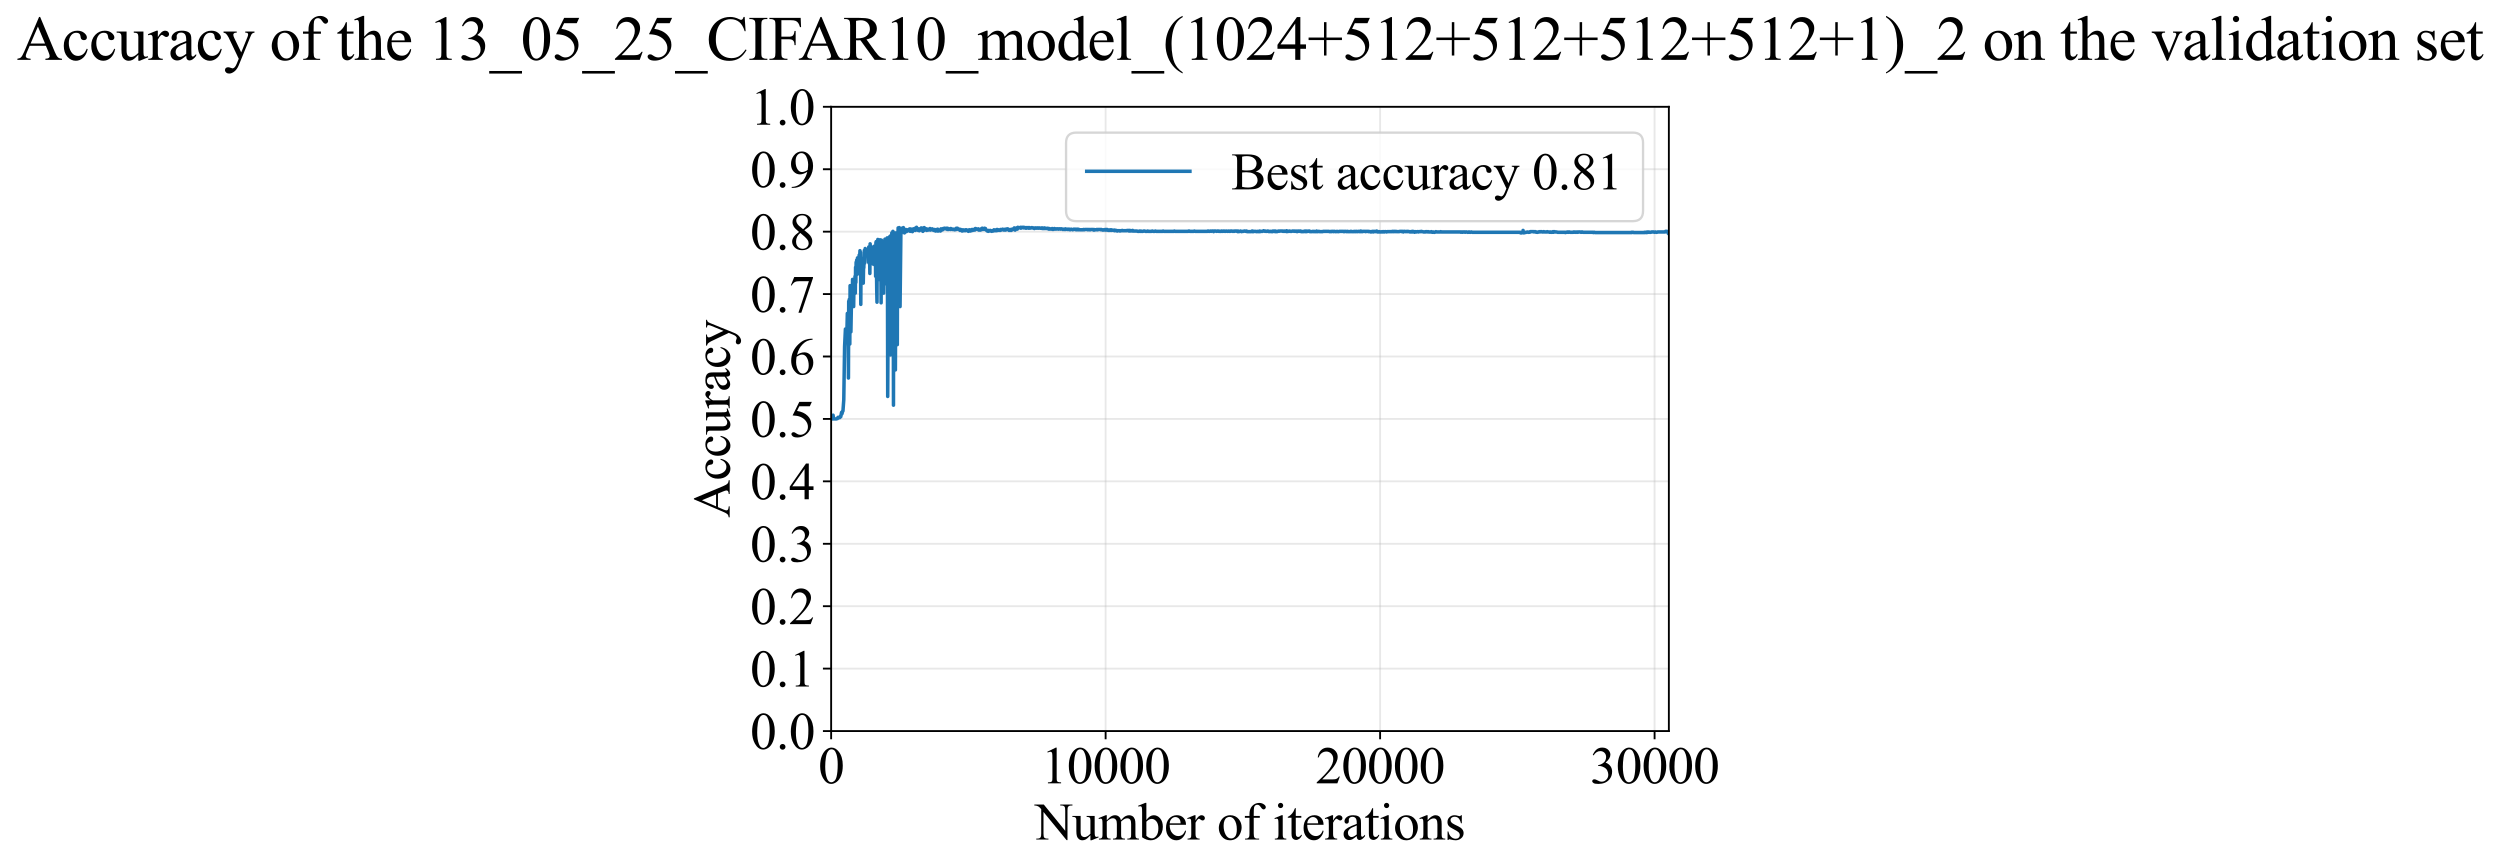 <?xml version="1.0" encoding="utf-8" standalone="no"?>
<!DOCTYPE svg PUBLIC "-//W3C//DTD SVG 1.1//EN"
  "http://www.w3.org/Graphics/SVG/1.1/DTD/svg11.dtd">
<svg xmlns:xlink="http://www.w3.org/1999/xlink" width="1065.747pt" height="369.808pt" viewBox="0 0 1065.747 369.808" xmlns="http://www.w3.org/2000/svg" version="1.1">
 <defs>
  <style type="text/css">*{stroke-linejoin: round; stroke-linecap: butt}</style>
 </defs>
 <g id="figure_1">
  <g id="patch_1">
   <path d="M -0 369.808 
L 1065.747 369.808 
L 1065.747 0 
L -0 0 
z
" style="fill: #ffffff"/>
  </g>
  <g id="axes_1">
   <g id="patch_2">
    <path d="M 354.313 311.644 
L 711.433 311.644 
L 711.433 45.532 
L 354.313 45.532 
z
" style="fill: #ffffff"/>
   </g>
   <g id="matplotlib.axis_1">
    <g id="xtick_1">
     <g id="line2d_1">
      <path d="M 354.313 311.644 
L 354.313 45.532 
" clip-path="url(#p3210f19b3a)" style="fill: none; stroke: #b0b0b0; stroke-opacity: 0.3; stroke-width: 0.8; stroke-linecap: square"/>
     </g>
     <g id="line2d_2">
      <defs>
       <path id="m412d1765ba" d="M 0 0 
L 0 3.5 
" style="stroke: #000000; stroke-width: 0.8"/>
      </defs>
      <g>
       <use xlink:href="#m412d1765ba" x="354.313" y="311.644" style="stroke: #000000; stroke-width: 0.8"/>
      </g>
     </g>
     <g id="text_1">
      <!-- 0 -->
      <g transform="translate(348.813 333.92) scale(0.22 -0.22)">
       <defs>
        <path id="TimesNewRomanPSMT-30" d="M 231 2094 
Q 231 2819 450 3342 
Q 669 3866 1031 4122 
Q 1313 4325 1613 4325 
Q 2100 4325 2488 3828 
Q 2972 3213 2972 2159 
Q 2972 1422 2759 906 
Q 2547 391 2217 158 
Q 1888 -75 1581 -75 
Q 975 -75 572 641 
Q 231 1244 231 2094 
z
M 844 2016 
Q 844 1141 1059 588 
Q 1238 122 1591 122 
Q 1759 122 1940 273 
Q 2122 425 2216 781 
Q 2359 1319 2359 2297 
Q 2359 3022 2209 3506 
Q 2097 3866 1919 4016 
Q 1791 4119 1609 4119 
Q 1397 4119 1231 3928 
Q 1006 3669 925 3112 
Q 844 2556 844 2016 
z
" transform="scale(0.016)"/>
       </defs>
       <use xlink:href="#TimesNewRomanPSMT-30"/>
      </g>
     </g>
    </g>
    <g id="xtick_2">
     <g id="line2d_3">
      <path d="M 471.325 311.644 
L 471.325 45.532 
" clip-path="url(#p3210f19b3a)" style="fill: none; stroke: #b0b0b0; stroke-opacity: 0.3; stroke-width: 0.8; stroke-linecap: square"/>
     </g>
     <g id="line2d_4">
      <g>
       <use xlink:href="#m412d1765ba" x="471.325" y="311.644" style="stroke: #000000; stroke-width: 0.8"/>
      </g>
     </g>
     <g id="text_2">
      <!-- 10000 -->
      <g transform="translate(443.825 333.92) scale(0.22 -0.22)">
       <defs>
        <path id="TimesNewRomanPSMT-31" d="M 750 3822 
L 1781 4325 
L 1884 4325 
L 1884 747 
Q 1884 391 1914 303 
Q 1944 216 2037 169 
Q 2131 122 2419 116 
L 2419 0 
L 825 0 
L 825 116 
Q 1125 122 1212 167 
Q 1300 213 1334 289 
Q 1369 366 1369 747 
L 1369 3034 
Q 1369 3497 1338 3628 
Q 1316 3728 1258 3775 
Q 1200 3822 1119 3822 
Q 1003 3822 797 3725 
L 750 3822 
z
" transform="scale(0.016)"/>
       </defs>
       <use xlink:href="#TimesNewRomanPSMT-31"/>
       <use xlink:href="#TimesNewRomanPSMT-30" transform="translate(50 0)"/>
       <use xlink:href="#TimesNewRomanPSMT-30" transform="translate(100 0)"/>
       <use xlink:href="#TimesNewRomanPSMT-30" transform="translate(150 0)"/>
       <use xlink:href="#TimesNewRomanPSMT-30" transform="translate(200 0)"/>
      </g>
     </g>
    </g>
    <g id="xtick_3">
     <g id="line2d_5">
      <path d="M 588.337 311.644 
L 588.337 45.532 
" clip-path="url(#p3210f19b3a)" style="fill: none; stroke: #b0b0b0; stroke-opacity: 0.3; stroke-width: 0.8; stroke-linecap: square"/>
     </g>
     <g id="line2d_6">
      <g>
       <use xlink:href="#m412d1765ba" x="588.337" y="311.644" style="stroke: #000000; stroke-width: 0.8"/>
      </g>
     </g>
     <g id="text_3">
      <!-- 20000 -->
      <g transform="translate(560.837 333.92) scale(0.22 -0.22)">
       <defs>
        <path id="TimesNewRomanPSMT-32" d="M 2934 816 
L 2638 0 
L 138 0 
L 138 116 
Q 1241 1122 1691 1759 
Q 2141 2397 2141 2925 
Q 2141 3328 1894 3587 
Q 1647 3847 1303 3847 
Q 991 3847 742 3664 
Q 494 3481 375 3128 
L 259 3128 
Q 338 3706 661 4015 
Q 984 4325 1469 4325 
Q 1984 4325 2329 3994 
Q 2675 3663 2675 3213 
Q 2675 2891 2525 2569 
Q 2294 2063 1775 1497 
Q 997 647 803 472 
L 1909 472 
Q 2247 472 2383 497 
Q 2519 522 2628 598 
Q 2738 675 2819 816 
L 2934 816 
z
" transform="scale(0.016)"/>
       </defs>
       <use xlink:href="#TimesNewRomanPSMT-32"/>
       <use xlink:href="#TimesNewRomanPSMT-30" transform="translate(50 0)"/>
       <use xlink:href="#TimesNewRomanPSMT-30" transform="translate(100 0)"/>
       <use xlink:href="#TimesNewRomanPSMT-30" transform="translate(150 0)"/>
       <use xlink:href="#TimesNewRomanPSMT-30" transform="translate(200 0)"/>
      </g>
     </g>
    </g>
    <g id="xtick_4">
     <g id="line2d_7">
      <path d="M 705.349 311.644 
L 705.349 45.532 
" clip-path="url(#p3210f19b3a)" style="fill: none; stroke: #b0b0b0; stroke-opacity: 0.3; stroke-width: 0.8; stroke-linecap: square"/>
     </g>
     <g id="line2d_8">
      <g>
       <use xlink:href="#m412d1765ba" x="705.349" y="311.644" style="stroke: #000000; stroke-width: 0.8"/>
      </g>
     </g>
     <g id="text_4">
      <!-- 30000 -->
      <g transform="translate(677.849 333.92) scale(0.22 -0.22)">
       <defs>
        <path id="TimesNewRomanPSMT-33" d="M 325 3431 
Q 506 3859 782 4092 
Q 1059 4325 1472 4325 
Q 1981 4325 2253 3994 
Q 2459 3747 2459 3466 
Q 2459 3003 1878 2509 
Q 2269 2356 2469 2072 
Q 2669 1788 2669 1403 
Q 2669 853 2319 450 
Q 1863 -75 997 -75 
Q 569 -75 414 31 
Q 259 138 259 259 
Q 259 350 332 419 
Q 406 488 509 488 
Q 588 488 669 463 
Q 722 447 909 348 
Q 1097 250 1169 231 
Q 1284 197 1416 197 
Q 1734 197 1970 444 
Q 2206 691 2206 1028 
Q 2206 1275 2097 1509 
Q 2016 1684 1919 1775 
Q 1784 1900 1550 2001 
Q 1316 2103 1072 2103 
L 972 2103 
L 972 2197 
Q 1219 2228 1467 2375 
Q 1716 2522 1828 2728 
Q 1941 2934 1941 3181 
Q 1941 3503 1739 3701 
Q 1538 3900 1238 3900 
Q 753 3900 428 3381 
L 325 3431 
z
" transform="scale(0.016)"/>
       </defs>
       <use xlink:href="#TimesNewRomanPSMT-33"/>
       <use xlink:href="#TimesNewRomanPSMT-30" transform="translate(50 0)"/>
       <use xlink:href="#TimesNewRomanPSMT-30" transform="translate(100 0)"/>
       <use xlink:href="#TimesNewRomanPSMT-30" transform="translate(150 0)"/>
       <use xlink:href="#TimesNewRomanPSMT-30" transform="translate(200 0)"/>
      </g>
     </g>
    </g>
    <g id="text_5">
     <!-- Number of iterations -->
     <g transform="translate(441.231 357.902) scale(0.22 -0.22)">
      <defs>
       <path id="TimesNewRomanPSMT-4e" d="M -84 4238 
L 1066 4238 
L 3656 1059 
L 3656 3503 
Q 3656 3894 3569 3991 
Q 3453 4122 3203 4122 
L 3056 4122 
L 3056 4238 
L 4531 4238 
L 4531 4122 
L 4381 4122 
Q 4113 4122 4000 3959 
Q 3931 3859 3931 3503 
L 3931 -69 
L 3819 -69 
L 1025 3344 
L 1025 734 
Q 1025 344 1109 247 
Q 1228 116 1475 116 
L 1625 116 
L 1625 0 
L 150 0 
L 150 116 
L 297 116 
Q 569 116 681 278 
Q 750 378 750 734 
L 750 3681 
Q 566 3897 470 3965 
Q 375 4034 191 4094 
Q 100 4122 -84 4122 
L -84 4238 
z
" transform="scale(0.016)"/>
       <path id="TimesNewRomanPSMT-75" d="M 2709 2863 
L 2709 1128 
Q 2709 631 2732 520 
Q 2756 409 2807 365 
Q 2859 322 2928 322 
Q 3025 322 3147 375 
L 3191 266 
L 2334 -88 
L 2194 -88 
L 2194 519 
Q 1825 119 1631 15 
Q 1438 -88 1222 -88 
Q 981 -88 804 51 
Q 628 191 559 409 
Q 491 628 491 1028 
L 491 2306 
Q 491 2509 447 2587 
Q 403 2666 317 2708 
Q 231 2750 6 2747 
L 6 2863 
L 1009 2863 
L 1009 947 
Q 1009 547 1148 422 
Q 1288 297 1484 297 
Q 1619 297 1789 381 
Q 1959 466 2194 703 
L 2194 2325 
Q 2194 2569 2105 2655 
Q 2016 2741 1734 2747 
L 1734 2863 
L 2709 2863 
z
" transform="scale(0.016)"/>
       <path id="TimesNewRomanPSMT-6d" d="M 1050 2338 
Q 1363 2650 1419 2697 
Q 1559 2816 1721 2881 
Q 1884 2947 2044 2947 
Q 2313 2947 2506 2790 
Q 2700 2634 2766 2338 
Q 3088 2713 3309 2830 
Q 3531 2947 3766 2947 
Q 3994 2947 4170 2830 
Q 4347 2713 4450 2447 
Q 4519 2266 4519 1878 
L 4519 647 
Q 4519 378 4559 278 
Q 4591 209 4675 161 
Q 4759 113 4950 113 
L 4950 0 
L 3538 0 
L 3538 113 
L 3597 113 
Q 3781 113 3884 184 
Q 3956 234 3988 344 
Q 4000 397 4000 647 
L 4000 1878 
Q 4000 2228 3916 2372 
Q 3794 2572 3525 2572 
Q 3359 2572 3192 2489 
Q 3025 2406 2788 2181 
L 2781 2147 
L 2788 2013 
L 2788 647 
Q 2788 353 2820 281 
Q 2853 209 2943 161 
Q 3034 113 3253 113 
L 3253 0 
L 1806 0 
L 1806 113 
Q 2044 113 2133 169 
Q 2222 225 2256 338 
Q 2272 391 2272 647 
L 2272 1878 
Q 2272 2228 2169 2381 
Q 2031 2581 1784 2581 
Q 1616 2581 1450 2491 
Q 1191 2353 1050 2181 
L 1050 647 
Q 1050 366 1089 281 
Q 1128 197 1204 155 
Q 1281 113 1516 113 
L 1516 0 
L 100 0 
L 100 113 
Q 297 113 375 155 
Q 453 197 493 289 
Q 534 381 534 647 
L 534 1741 
Q 534 2213 506 2350 
Q 484 2453 437 2492 
Q 391 2531 309 2531 
Q 222 2531 100 2484 
L 53 2597 
L 916 2947 
L 1050 2947 
L 1050 2338 
z
" transform="scale(0.016)"/>
       <path id="TimesNewRomanPSMT-62" d="M 984 2369 
Q 1400 2947 1881 2947 
Q 2322 2947 2650 2570 
Q 2978 2194 2978 1541 
Q 2978 778 2472 313 
Q 2038 -88 1503 -88 
Q 1253 -88 995 3 
Q 738 94 469 275 
L 469 3241 
Q 469 3728 445 3840 
Q 422 3953 372 3993 
Q 322 4034 247 4034 
Q 159 4034 28 3984 
L -16 4094 
L 844 4444 
L 984 4444 
L 984 2369 
z
M 984 2169 
L 984 456 
Q 1144 300 1314 220 
Q 1484 141 1663 141 
Q 1947 141 2192 453 
Q 2438 766 2438 1363 
Q 2438 1913 2192 2208 
Q 1947 2503 1634 2503 
Q 1469 2503 1303 2419 
Q 1178 2356 984 2169 
z
" transform="scale(0.016)"/>
       <path id="TimesNewRomanPSMT-65" d="M 681 1784 
Q 678 1147 991 784 
Q 1303 422 1725 422 
Q 2006 422 2214 576 
Q 2422 731 2563 1106 
L 2659 1044 
Q 2594 616 2278 264 
Q 1963 -88 1488 -88 
Q 972 -88 605 314 
Q 238 716 238 1394 
Q 238 2128 614 2539 
Q 991 2950 1559 2950 
Q 2041 2950 2350 2633 
Q 2659 2316 2659 1784 
L 681 1784 
z
M 681 1966 
L 2006 1966 
Q 1991 2241 1941 2353 
Q 1863 2528 1708 2628 
Q 1553 2728 1384 2728 
Q 1125 2728 920 2526 
Q 716 2325 681 1966 
z
" transform="scale(0.016)"/>
       <path id="TimesNewRomanPSMT-72" d="M 1038 2947 
L 1038 2303 
Q 1397 2947 1775 2947 
Q 1947 2947 2059 2842 
Q 2172 2738 2172 2600 
Q 2172 2478 2090 2393 
Q 2009 2309 1897 2309 
Q 1788 2309 1652 2417 
Q 1516 2525 1450 2525 
Q 1394 2525 1328 2463 
Q 1188 2334 1038 2041 
L 1038 669 
Q 1038 431 1097 309 
Q 1138 225 1241 169 
Q 1344 113 1538 113 
L 1538 0 
L 72 0 
L 72 113 
Q 291 113 397 181 
Q 475 231 506 341 
Q 522 394 522 644 
L 522 1753 
Q 522 2253 501 2348 
Q 481 2444 426 2487 
Q 372 2531 291 2531 
Q 194 2531 72 2484 
L 41 2597 
L 906 2947 
L 1038 2947 
z
" transform="scale(0.016)"/>
       <path id="TimesNewRomanPSMT-20" transform="scale(0.016)"/>
       <path id="TimesNewRomanPSMT-6f" d="M 1600 2947 
Q 2250 2947 2644 2453 
Q 2978 2031 2978 1484 
Q 2978 1100 2793 706 
Q 2609 313 2286 112 
Q 1963 -88 1566 -88 
Q 919 -88 538 428 
Q 216 863 216 1403 
Q 216 1797 411 2186 
Q 606 2575 925 2761 
Q 1244 2947 1600 2947 
z
M 1503 2744 
Q 1338 2744 1170 2645 
Q 1003 2547 900 2300 
Q 797 2053 797 1666 
Q 797 1041 1045 587 
Q 1294 134 1700 134 
Q 2003 134 2200 384 
Q 2397 634 2397 1244 
Q 2397 2006 2069 2444 
Q 1847 2744 1503 2744 
z
" transform="scale(0.016)"/>
       <path id="TimesNewRomanPSMT-66" d="M 1319 2638 
L 1319 756 
Q 1319 356 1406 250 
Q 1522 113 1716 113 
L 1975 113 
L 1975 0 
L 266 0 
L 266 113 
L 394 113 
Q 519 113 622 175 
Q 725 238 764 344 
Q 803 450 803 756 
L 803 2638 
L 247 2638 
L 247 2863 
L 803 2863 
L 803 3050 
Q 803 3478 940 3775 
Q 1078 4072 1361 4255 
Q 1644 4438 1997 4438 
Q 2325 4438 2600 4225 
Q 2781 4084 2781 3909 
Q 2781 3816 2700 3733 
Q 2619 3650 2525 3650 
Q 2453 3650 2373 3701 
Q 2294 3753 2178 3923 
Q 2063 4094 1966 4153 
Q 1869 4213 1750 4213 
Q 1606 4213 1506 4136 
Q 1406 4059 1362 3898 
Q 1319 3738 1319 3069 
L 1319 2863 
L 2056 2863 
L 2056 2638 
L 1319 2638 
z
" transform="scale(0.016)"/>
       <path id="TimesNewRomanPSMT-69" d="M 928 4444 
Q 1059 4444 1151 4351 
Q 1244 4259 1244 4128 
Q 1244 3997 1151 3903 
Q 1059 3809 928 3809 
Q 797 3809 703 3903 
Q 609 3997 609 4128 
Q 609 4259 701 4351 
Q 794 4444 928 4444 
z
M 1188 2947 
L 1188 647 
Q 1188 378 1227 289 
Q 1266 200 1342 156 
Q 1419 113 1622 113 
L 1622 0 
L 231 0 
L 231 113 
Q 441 113 512 153 
Q 584 194 626 287 
Q 669 381 669 647 
L 669 1750 
Q 669 2216 641 2353 
Q 619 2453 572 2492 
Q 525 2531 444 2531 
Q 356 2531 231 2484 
L 188 2597 
L 1050 2947 
L 1188 2947 
z
" transform="scale(0.016)"/>
       <path id="TimesNewRomanPSMT-74" d="M 1031 3803 
L 1031 2863 
L 1700 2863 
L 1700 2644 
L 1031 2644 
L 1031 788 
Q 1031 509 1111 412 
Q 1191 316 1316 316 
Q 1419 316 1516 380 
Q 1613 444 1666 569 
L 1788 569 
Q 1678 263 1478 108 
Q 1278 -47 1066 -47 
Q 922 -47 784 33 
Q 647 113 581 261 
Q 516 409 516 719 
L 516 2644 
L 63 2644 
L 63 2747 
Q 234 2816 414 2980 
Q 594 3144 734 3369 
Q 806 3488 934 3803 
L 1031 3803 
z
" transform="scale(0.016)"/>
       <path id="TimesNewRomanPSMT-61" d="M 1822 413 
Q 1381 72 1269 19 
Q 1100 -59 909 -59 
Q 613 -59 420 144 
Q 228 347 228 678 
Q 228 888 322 1041 
Q 450 1253 767 1440 
Q 1084 1628 1822 1897 
L 1822 2009 
Q 1822 2438 1686 2597 
Q 1550 2756 1291 2756 
Q 1094 2756 978 2650 
Q 859 2544 859 2406 
L 866 2225 
Q 866 2081 792 2003 
Q 719 1925 600 1925 
Q 484 1925 411 2006 
Q 338 2088 338 2228 
Q 338 2497 613 2722 
Q 888 2947 1384 2947 
Q 1766 2947 2009 2819 
Q 2194 2722 2281 2516 
Q 2338 2381 2338 1966 
L 2338 994 
Q 2338 584 2353 492 
Q 2369 400 2405 369 
Q 2441 338 2488 338 
Q 2538 338 2575 359 
Q 2641 400 2828 588 
L 2828 413 
Q 2478 -56 2159 -56 
Q 2006 -56 1915 50 
Q 1825 156 1822 413 
z
M 1822 616 
L 1822 1706 
Q 1350 1519 1213 1441 
Q 966 1303 859 1153 
Q 753 1003 753 825 
Q 753 600 887 451 
Q 1022 303 1197 303 
Q 1434 303 1822 616 
z
" transform="scale(0.016)"/>
       <path id="TimesNewRomanPSMT-6e" d="M 1034 2341 
Q 1538 2947 1994 2947 
Q 2228 2947 2397 2830 
Q 2566 2713 2666 2444 
Q 2734 2256 2734 1869 
L 2734 647 
Q 2734 375 2778 278 
Q 2813 200 2889 156 
Q 2966 113 3172 113 
L 3172 0 
L 1756 0 
L 1756 113 
L 1816 113 
Q 2016 113 2095 173 
Q 2175 234 2206 353 
Q 2219 400 2219 647 
L 2219 1819 
Q 2219 2209 2117 2386 
Q 2016 2563 1775 2563 
Q 1403 2563 1034 2156 
L 1034 647 
Q 1034 356 1069 288 
Q 1113 197 1189 155 
Q 1266 113 1500 113 
L 1500 0 
L 84 0 
L 84 113 
L 147 113 
Q 366 113 442 223 
Q 519 334 519 647 
L 519 1709 
Q 519 2225 495 2337 
Q 472 2450 423 2490 
Q 375 2531 294 2531 
Q 206 2531 84 2484 
L 38 2597 
L 900 2947 
L 1034 2947 
L 1034 2341 
z
" transform="scale(0.016)"/>
       <path id="TimesNewRomanPSMT-73" d="M 2050 2947 
L 2050 1972 
L 1947 1972 
Q 1828 2431 1642 2597 
Q 1456 2763 1169 2763 
Q 950 2763 815 2647 
Q 681 2531 681 2391 
Q 681 2216 781 2091 
Q 878 1963 1175 1819 
L 1631 1597 
Q 2266 1288 2266 781 
Q 2266 391 1970 151 
Q 1675 -88 1309 -88 
Q 1047 -88 709 6 
Q 606 38 541 38 
Q 469 38 428 -44 
L 325 -44 
L 325 978 
L 428 978 
Q 516 541 762 319 
Q 1009 97 1316 97 
Q 1531 97 1667 223 
Q 1803 350 1803 528 
Q 1803 744 1651 891 
Q 1500 1038 1047 1263 
Q 594 1488 453 1669 
Q 313 1847 313 2119 
Q 313 2472 555 2709 
Q 797 2947 1181 2947 
Q 1350 2947 1591 2875 
Q 1750 2828 1803 2828 
Q 1853 2828 1881 2850 
Q 1909 2872 1947 2947 
L 2050 2947 
z
" transform="scale(0.016)"/>
      </defs>
      <use xlink:href="#TimesNewRomanPSMT-4e"/>
      <use xlink:href="#TimesNewRomanPSMT-75" transform="translate(72.217 0)"/>
      <use xlink:href="#TimesNewRomanPSMT-6d" transform="translate(122.217 0)"/>
      <use xlink:href="#TimesNewRomanPSMT-62" transform="translate(200 0)"/>
      <use xlink:href="#TimesNewRomanPSMT-65" transform="translate(250 0)"/>
      <use xlink:href="#TimesNewRomanPSMT-72" transform="translate(294.385 0)"/>
      <use xlink:href="#TimesNewRomanPSMT-20" transform="translate(327.686 0)"/>
      <use xlink:href="#TimesNewRomanPSMT-6f" transform="translate(352.686 0)"/>
      <use xlink:href="#TimesNewRomanPSMT-66" transform="translate(402.686 0)"/>
      <use xlink:href="#TimesNewRomanPSMT-20" transform="translate(435.986 0)"/>
      <use xlink:href="#TimesNewRomanPSMT-69" transform="translate(460.986 0)"/>
      <use xlink:href="#TimesNewRomanPSMT-74" transform="translate(488.77 0)"/>
      <use xlink:href="#TimesNewRomanPSMT-65" transform="translate(516.553 0)"/>
      <use xlink:href="#TimesNewRomanPSMT-72" transform="translate(560.938 0)"/>
      <use xlink:href="#TimesNewRomanPSMT-61" transform="translate(594.238 0)"/>
      <use xlink:href="#TimesNewRomanPSMT-74" transform="translate(638.623 0)"/>
      <use xlink:href="#TimesNewRomanPSMT-69" transform="translate(666.406 0)"/>
      <use xlink:href="#TimesNewRomanPSMT-6f" transform="translate(694.189 0)"/>
      <use xlink:href="#TimesNewRomanPSMT-6e" transform="translate(744.189 0)"/>
      <use xlink:href="#TimesNewRomanPSMT-73" transform="translate(794.189 0)"/>
     </g>
    </g>
   </g>
   <g id="matplotlib.axis_2">
    <g id="ytick_1">
     <g id="line2d_9">
      <path d="M 354.313 311.644 
L 711.433 311.644 
" clip-path="url(#p3210f19b3a)" style="fill: none; stroke: #b0b0b0; stroke-opacity: 0.3; stroke-width: 0.8; stroke-linecap: square"/>
     </g>
     <g id="line2d_10">
      <defs>
       <path id="me248b77822" d="M 0 0 
L -3.5 0 
" style="stroke: #000000; stroke-width: 0.8"/>
      </defs>
      <g>
       <use xlink:href="#me248b77822" x="354.313" y="311.644" style="stroke: #000000; stroke-width: 0.8"/>
      </g>
     </g>
     <g id="text_6">
      <!-- 0.0 -->
      <g transform="translate(319.813 319.282) scale(0.22 -0.22)">
       <defs>
        <path id="TimesNewRomanPSMT-2e" d="M 800 606 
Q 947 606 1047 504 
Q 1147 403 1147 259 
Q 1147 116 1045 14 
Q 944 -88 800 -88 
Q 656 -88 554 14 
Q 453 116 453 259 
Q 453 406 554 506 
Q 656 606 800 606 
z
" transform="scale(0.016)"/>
       </defs>
       <use xlink:href="#TimesNewRomanPSMT-30"/>
       <use xlink:href="#TimesNewRomanPSMT-2e" transform="translate(50 0)"/>
       <use xlink:href="#TimesNewRomanPSMT-30" transform="translate(75 0)"/>
      </g>
     </g>
    </g>
    <g id="ytick_2">
     <g id="line2d_11">
      <path d="M 354.313 285.032 
L 711.433 285.032 
" clip-path="url(#p3210f19b3a)" style="fill: none; stroke: #b0b0b0; stroke-opacity: 0.3; stroke-width: 0.8; stroke-linecap: square"/>
     </g>
     <g id="line2d_12">
      <g>
       <use xlink:href="#me248b77822" x="354.313" y="285.032" style="stroke: #000000; stroke-width: 0.8"/>
      </g>
     </g>
     <g id="text_7">
      <!-- 0.1 -->
      <g transform="translate(319.813 292.67) scale(0.22 -0.22)">
       <use xlink:href="#TimesNewRomanPSMT-30"/>
       <use xlink:href="#TimesNewRomanPSMT-2e" transform="translate(50 0)"/>
       <use xlink:href="#TimesNewRomanPSMT-31" transform="translate(75 0)"/>
      </g>
     </g>
    </g>
    <g id="ytick_3">
     <g id="line2d_13">
      <path d="M 354.313 258.421 
L 711.433 258.421 
" clip-path="url(#p3210f19b3a)" style="fill: none; stroke: #b0b0b0; stroke-opacity: 0.3; stroke-width: 0.8; stroke-linecap: square"/>
     </g>
     <g id="line2d_14">
      <g>
       <use xlink:href="#me248b77822" x="354.313" y="258.421" style="stroke: #000000; stroke-width: 0.8"/>
      </g>
     </g>
     <g id="text_8">
      <!-- 0.2 -->
      <g transform="translate(319.813 266.059) scale(0.22 -0.22)">
       <use xlink:href="#TimesNewRomanPSMT-30"/>
       <use xlink:href="#TimesNewRomanPSMT-2e" transform="translate(50 0)"/>
       <use xlink:href="#TimesNewRomanPSMT-32" transform="translate(75 0)"/>
      </g>
     </g>
    </g>
    <g id="ytick_4">
     <g id="line2d_15">
      <path d="M 354.313 231.81 
L 711.433 231.81 
" clip-path="url(#p3210f19b3a)" style="fill: none; stroke: #b0b0b0; stroke-opacity: 0.3; stroke-width: 0.8; stroke-linecap: square"/>
     </g>
     <g id="line2d_16">
      <g>
       <use xlink:href="#me248b77822" x="354.313" y="231.81" style="stroke: #000000; stroke-width: 0.8"/>
      </g>
     </g>
     <g id="text_9">
      <!-- 0.3 -->
      <g transform="translate(319.813 239.448) scale(0.22 -0.22)">
       <use xlink:href="#TimesNewRomanPSMT-30"/>
       <use xlink:href="#TimesNewRomanPSMT-2e" transform="translate(50 0)"/>
       <use xlink:href="#TimesNewRomanPSMT-33" transform="translate(75 0)"/>
      </g>
     </g>
    </g>
    <g id="ytick_5">
     <g id="line2d_17">
      <path d="M 354.313 205.199 
L 711.433 205.199 
" clip-path="url(#p3210f19b3a)" style="fill: none; stroke: #b0b0b0; stroke-opacity: 0.3; stroke-width: 0.8; stroke-linecap: square"/>
     </g>
     <g id="line2d_18">
      <g>
       <use xlink:href="#me248b77822" x="354.313" y="205.199" style="stroke: #000000; stroke-width: 0.8"/>
      </g>
     </g>
     <g id="text_10">
      <!-- 0.4 -->
      <g transform="translate(319.813 212.837) scale(0.22 -0.22)">
       <defs>
        <path id="TimesNewRomanPSMT-34" d="M 2978 1563 
L 2978 1119 
L 2409 1119 
L 2409 0 
L 1894 0 
L 1894 1119 
L 100 1119 
L 100 1519 
L 2066 4325 
L 2409 4325 
L 2409 1563 
L 2978 1563 
z
M 1894 1563 
L 1894 3666 
L 406 1563 
L 1894 1563 
z
" transform="scale(0.016)"/>
       </defs>
       <use xlink:href="#TimesNewRomanPSMT-30"/>
       <use xlink:href="#TimesNewRomanPSMT-2e" transform="translate(50 0)"/>
       <use xlink:href="#TimesNewRomanPSMT-34" transform="translate(75 0)"/>
      </g>
     </g>
    </g>
    <g id="ytick_6">
     <g id="line2d_19">
      <path d="M 354.313 178.588 
L 711.433 178.588 
" clip-path="url(#p3210f19b3a)" style="fill: none; stroke: #b0b0b0; stroke-opacity: 0.3; stroke-width: 0.8; stroke-linecap: square"/>
     </g>
     <g id="line2d_20">
      <g>
       <use xlink:href="#me248b77822" x="354.313" y="178.588" style="stroke: #000000; stroke-width: 0.8"/>
      </g>
     </g>
     <g id="text_11">
      <!-- 0.5 -->
      <g transform="translate(319.813 186.226) scale(0.22 -0.22)">
       <defs>
        <path id="TimesNewRomanPSMT-35" d="M 2778 4238 
L 2534 3706 
L 1259 3706 
L 981 3138 
Q 1809 3016 2294 2522 
Q 2709 2097 2709 1522 
Q 2709 1188 2573 903 
Q 2438 619 2231 419 
Q 2025 219 1772 97 
Q 1413 -75 1034 -75 
Q 653 -75 479 54 
Q 306 184 306 341 
Q 306 428 378 495 
Q 450 563 559 563 
Q 641 563 702 538 
Q 763 513 909 409 
Q 1144 247 1384 247 
Q 1750 247 2026 523 
Q 2303 800 2303 1197 
Q 2303 1581 2056 1914 
Q 1809 2247 1375 2428 
Q 1034 2569 447 2591 
L 1259 4238 
L 2778 4238 
z
" transform="scale(0.016)"/>
       </defs>
       <use xlink:href="#TimesNewRomanPSMT-30"/>
       <use xlink:href="#TimesNewRomanPSMT-2e" transform="translate(50 0)"/>
       <use xlink:href="#TimesNewRomanPSMT-35" transform="translate(75 0)"/>
      </g>
     </g>
    </g>
    <g id="ytick_7">
     <g id="line2d_21">
      <path d="M 354.313 151.976 
L 711.433 151.976 
" clip-path="url(#p3210f19b3a)" style="fill: none; stroke: #b0b0b0; stroke-opacity: 0.3; stroke-width: 0.8; stroke-linecap: square"/>
     </g>
     <g id="line2d_22">
      <g>
       <use xlink:href="#me248b77822" x="354.313" y="151.976" style="stroke: #000000; stroke-width: 0.8"/>
      </g>
     </g>
     <g id="text_12">
      <!-- 0.6 -->
      <g transform="translate(319.813 159.614) scale(0.22 -0.22)">
       <defs>
        <path id="TimesNewRomanPSMT-36" d="M 2869 4325 
L 2869 4209 
Q 2456 4169 2195 4045 
Q 1934 3922 1679 3669 
Q 1425 3416 1258 3105 
Q 1091 2794 978 2366 
Q 1428 2675 1881 2675 
Q 2316 2675 2634 2325 
Q 2953 1975 2953 1425 
Q 2953 894 2631 456 
Q 2244 -75 1606 -75 
Q 1172 -75 869 213 
Q 275 772 275 1663 
Q 275 2231 503 2743 
Q 731 3256 1154 3653 
Q 1578 4050 1965 4187 
Q 2353 4325 2688 4325 
L 2869 4325 
z
M 925 2138 
Q 869 1716 869 1456 
Q 869 1156 980 804 
Q 1091 453 1309 247 
Q 1469 100 1697 100 
Q 1969 100 2183 356 
Q 2397 613 2397 1088 
Q 2397 1622 2184 2012 
Q 1972 2403 1581 2403 
Q 1463 2403 1327 2353 
Q 1191 2303 925 2138 
z
" transform="scale(0.016)"/>
       </defs>
       <use xlink:href="#TimesNewRomanPSMT-30"/>
       <use xlink:href="#TimesNewRomanPSMT-2e" transform="translate(50 0)"/>
       <use xlink:href="#TimesNewRomanPSMT-36" transform="translate(75 0)"/>
      </g>
     </g>
    </g>
    <g id="ytick_8">
     <g id="line2d_23">
      <path d="M 354.313 125.365 
L 711.433 125.365 
" clip-path="url(#p3210f19b3a)" style="fill: none; stroke: #b0b0b0; stroke-opacity: 0.3; stroke-width: 0.8; stroke-linecap: square"/>
     </g>
     <g id="line2d_24">
      <g>
       <use xlink:href="#me248b77822" x="354.313" y="125.365" style="stroke: #000000; stroke-width: 0.8"/>
      </g>
     </g>
     <g id="text_13">
      <!-- 0.7 -->
      <g transform="translate(319.813 133.003) scale(0.22 -0.22)">
       <defs>
        <path id="TimesNewRomanPSMT-37" d="M 644 4238 
L 2916 4238 
L 2916 4119 
L 1503 -88 
L 1153 -88 
L 2419 3728 
L 1253 3728 
Q 900 3728 750 3644 
Q 488 3500 328 3200 
L 238 3234 
L 644 4238 
z
" transform="scale(0.016)"/>
       </defs>
       <use xlink:href="#TimesNewRomanPSMT-30"/>
       <use xlink:href="#TimesNewRomanPSMT-2e" transform="translate(50 0)"/>
       <use xlink:href="#TimesNewRomanPSMT-37" transform="translate(75 0)"/>
      </g>
     </g>
    </g>
    <g id="ytick_9">
     <g id="line2d_25">
      <path d="M 354.313 98.754 
L 711.433 98.754 
" clip-path="url(#p3210f19b3a)" style="fill: none; stroke: #b0b0b0; stroke-opacity: 0.3; stroke-width: 0.8; stroke-linecap: square"/>
     </g>
     <g id="line2d_26">
      <g>
       <use xlink:href="#me248b77822" x="354.313" y="98.754" style="stroke: #000000; stroke-width: 0.8"/>
      </g>
     </g>
     <g id="text_14">
      <!-- 0.8 -->
      <g transform="translate(319.813 106.392) scale(0.22 -0.22)">
       <defs>
        <path id="TimesNewRomanPSMT-38" d="M 1228 2134 
Q 725 2547 579 2797 
Q 434 3047 434 3316 
Q 434 3728 753 4026 
Q 1072 4325 1600 4325 
Q 2113 4325 2425 4047 
Q 2738 3769 2738 3413 
Q 2738 3175 2569 2928 
Q 2400 2681 1866 2347 
Q 2416 1922 2594 1678 
Q 2831 1359 2831 1006 
Q 2831 559 2490 242 
Q 2150 -75 1597 -75 
Q 994 -75 656 303 
Q 388 606 388 966 
Q 388 1247 577 1523 
Q 766 1800 1228 2134 
z
M 1719 2469 
Q 2094 2806 2194 3001 
Q 2294 3197 2294 3444 
Q 2294 3772 2109 3958 
Q 1925 4144 1606 4144 
Q 1288 4144 1088 3959 
Q 888 3775 888 3528 
Q 888 3366 970 3203 
Q 1053 3041 1206 2894 
L 1719 2469 
z
M 1375 2016 
Q 1116 1797 991 1539 
Q 866 1281 866 981 
Q 866 578 1086 336 
Q 1306 94 1647 94 
Q 1984 94 2187 284 
Q 2391 475 2391 747 
Q 2391 972 2272 1150 
Q 2050 1481 1375 2016 
z
" transform="scale(0.016)"/>
       </defs>
       <use xlink:href="#TimesNewRomanPSMT-30"/>
       <use xlink:href="#TimesNewRomanPSMT-2e" transform="translate(50 0)"/>
       <use xlink:href="#TimesNewRomanPSMT-38" transform="translate(75 0)"/>
      </g>
     </g>
    </g>
    <g id="ytick_10">
     <g id="line2d_27">
      <path d="M 354.313 72.143 
L 711.433 72.143 
" clip-path="url(#p3210f19b3a)" style="fill: none; stroke: #b0b0b0; stroke-opacity: 0.3; stroke-width: 0.8; stroke-linecap: square"/>
     </g>
     <g id="line2d_28">
      <g>
       <use xlink:href="#me248b77822" x="354.313" y="72.143" style="stroke: #000000; stroke-width: 0.8"/>
      </g>
     </g>
     <g id="text_15">
      <!-- 0.9 -->
      <g transform="translate(319.813 79.781) scale(0.22 -0.22)">
       <defs>
        <path id="TimesNewRomanPSMT-39" d="M 338 -88 
L 338 28 
Q 744 34 1094 217 
Q 1444 400 1770 856 
Q 2097 1313 2225 1859 
Q 1734 1544 1338 1544 
Q 891 1544 572 1889 
Q 253 2234 253 2806 
Q 253 3363 572 3797 
Q 956 4325 1575 4325 
Q 2097 4325 2469 3894 
Q 2925 3359 2925 2575 
Q 2925 1869 2578 1258 
Q 2231 647 1613 244 
Q 1109 -88 516 -88 
L 338 -88 
z
M 2275 2091 
Q 2331 2497 2331 2741 
Q 2331 3044 2228 3395 
Q 2125 3747 1936 3934 
Q 1747 4122 1506 4122 
Q 1228 4122 1018 3872 
Q 809 3622 809 3128 
Q 809 2469 1088 2097 
Q 1291 1828 1588 1828 
Q 1731 1828 1928 1897 
Q 2125 1966 2275 2091 
z
" transform="scale(0.016)"/>
       </defs>
       <use xlink:href="#TimesNewRomanPSMT-30"/>
       <use xlink:href="#TimesNewRomanPSMT-2e" transform="translate(50 0)"/>
       <use xlink:href="#TimesNewRomanPSMT-39" transform="translate(75 0)"/>
      </g>
     </g>
    </g>
    <g id="ytick_11">
     <g id="line2d_29">
      <path d="M 354.313 45.532 
L 711.433 45.532 
" clip-path="url(#p3210f19b3a)" style="fill: none; stroke: #b0b0b0; stroke-opacity: 0.3; stroke-width: 0.8; stroke-linecap: square"/>
     </g>
     <g id="line2d_30">
      <g>
       <use xlink:href="#me248b77822" x="354.313" y="45.532" style="stroke: #000000; stroke-width: 0.8"/>
      </g>
     </g>
     <g id="text_16">
      <!-- 1.0 -->
      <g transform="translate(319.813 53.17) scale(0.22 -0.22)">
       <use xlink:href="#TimesNewRomanPSMT-31"/>
       <use xlink:href="#TimesNewRomanPSMT-2e" transform="translate(50 0)"/>
       <use xlink:href="#TimesNewRomanPSMT-30" transform="translate(75 0)"/>
      </g>
     </g>
    </g>
    <g id="text_17">
     <!-- Accuracy -->
     <g transform="translate(311.066 220.726) rotate(-90) scale(0.22 -0.22)">
      <defs>
       <path id="TimesNewRomanPSMT-41" d="M 2928 1419 
L 1288 1419 
L 1000 750 
Q 894 503 894 381 
Q 894 284 986 211 
Q 1078 138 1384 116 
L 1384 0 
L 50 0 
L 50 116 
Q 316 163 394 238 
Q 553 388 747 847 
L 2238 4334 
L 2347 4334 
L 3822 809 
Q 4000 384 4145 257 
Q 4291 131 4550 116 
L 4550 0 
L 2878 0 
L 2878 116 
Q 3131 128 3220 200 
Q 3309 272 3309 375 
Q 3309 513 3184 809 
L 2928 1419 
z
M 2841 1650 
L 2122 3363 
L 1384 1650 
L 2841 1650 
z
" transform="scale(0.016)"/>
       <path id="TimesNewRomanPSMT-63" d="M 2631 1088 
Q 2516 522 2178 217 
Q 1841 -88 1431 -88 
Q 944 -88 581 321 
Q 219 731 219 1428 
Q 219 2103 620 2525 
Q 1022 2947 1584 2947 
Q 2006 2947 2278 2723 
Q 2550 2500 2550 2259 
Q 2550 2141 2473 2067 
Q 2397 1994 2259 1994 
Q 2075 1994 1981 2113 
Q 1928 2178 1911 2362 
Q 1894 2547 1784 2644 
Q 1675 2738 1481 2738 
Q 1169 2738 978 2506 
Q 725 2200 725 1697 
Q 725 1184 976 792 
Q 1228 400 1656 400 
Q 1963 400 2206 609 
Q 2378 753 2541 1131 
L 2631 1088 
z
" transform="scale(0.016)"/>
       <path id="TimesNewRomanPSMT-79" d="M 38 2863 
L 1372 2863 
L 1372 2747 
L 1306 2747 
Q 1166 2747 1095 2686 
Q 1025 2625 1025 2534 
Q 1025 2413 1128 2197 
L 1825 753 
L 2466 2334 
Q 2519 2463 2519 2588 
Q 2519 2644 2497 2672 
Q 2472 2706 2419 2726 
Q 2366 2747 2231 2747 
L 2231 2863 
L 3163 2863 
L 3163 2747 
Q 3047 2734 2984 2696 
Q 2922 2659 2847 2556 
Q 2819 2513 2741 2316 
L 1575 -541 
Q 1406 -956 1132 -1168 
Q 859 -1381 606 -1381 
Q 422 -1381 303 -1275 
Q 184 -1169 184 -1031 
Q 184 -900 270 -820 
Q 356 -741 506 -741 
Q 609 -741 788 -809 
Q 913 -856 944 -856 
Q 1038 -856 1148 -759 
Q 1259 -663 1372 -384 
L 1575 113 
L 547 2272 
Q 500 2369 397 2513 
Q 319 2622 269 2659 
Q 197 2709 38 2747 
L 38 2863 
z
" transform="scale(0.016)"/>
      </defs>
      <use xlink:href="#TimesNewRomanPSMT-41"/>
      <use xlink:href="#TimesNewRomanPSMT-63" transform="translate(72.217 0)"/>
      <use xlink:href="#TimesNewRomanPSMT-63" transform="translate(116.602 0)"/>
      <use xlink:href="#TimesNewRomanPSMT-75" transform="translate(160.986 0)"/>
      <use xlink:href="#TimesNewRomanPSMT-72" transform="translate(210.986 0)"/>
      <use xlink:href="#TimesNewRomanPSMT-61" transform="translate(244.287 0)"/>
      <use xlink:href="#TimesNewRomanPSMT-63" transform="translate(288.672 0)"/>
      <use xlink:href="#TimesNewRomanPSMT-79" transform="translate(333.057 0)"/>
     </g>
    </g>
   </g>
   <g id="line2d_31">
    <path d="M 354.313 178.588 
L 354.899 178.588 
L 355.016 178.454 
L 355.133 176.991 
L 355.367 178.588 
L 355.484 178.588 
L 355.601 178.454 
L 355.835 178.588 
L 356.537 178.588 
L 356.772 178.454 
L 357.006 178.454 
L 357.24 177.922 
L 357.474 178.055 
L 357.942 178.055 
L 358.176 177.523 
L 358.41 177.656 
L 358.761 175.793 
L 358.878 176.459 
L 358.996 176.192 
L 359.113 175.394 
L 359.23 175.394 
L 359.347 175.261 
L 359.698 170.471 
L 360.049 147.718 
L 360.4 140.267 
L 360.517 141.598 
L 360.634 145.057 
L 360.751 140.4 
L 360.868 143.86 
L 360.985 143.461 
L 361.219 133.615 
L 361.337 145.989 
L 361.571 141.465 
L 361.688 161.157 
L 361.805 128.425 
L 361.922 130.022 
L 362.039 127.627 
L 362.273 146.654 
L 362.39 121.773 
L 362.624 139.868 
L 362.741 141.465 
L 362.975 128.691 
L 363.092 129.357 
L 363.209 124.7 
L 363.326 126.829 
L 363.443 119.111 
L 363.678 125.498 
L 363.795 121.24 
L 363.912 130.687 
L 364.029 122.305 
L 364.263 124.966 
L 364.497 117.781 
L 364.614 124.966 
L 364.731 113.922 
L 364.848 120.442 
L 364.965 111.793 
L 365.082 117.249 
L 365.199 110.862 
L 365.433 115.785 
L 365.55 109.931 
L 365.667 115.386 
L 365.901 111.261 
L 366.019 109.664 
L 366.136 116.716 
L 366.253 108.733 
L 366.37 111.66 
L 366.604 106.87 
L 366.721 108.201 
L 366.838 107.536 
L 366.955 129.756 
L 367.072 112.592 
L 367.189 116.45 
L 367.423 111.394 
L 367.54 113.789 
L 367.774 110.197 
L 367.891 112.592 
L 368.008 120.708 
L 368.125 114.321 
L 368.242 114.188 
L 368.477 106.737 
L 368.594 112.193 
L 368.828 105.939 
L 369.179 108.866 
L 369.296 108.467 
L 369.413 106.471 
L 369.53 108.467 
L 369.647 106.338 
L 369.881 107.136 
L 370.115 106.604 
L 370.232 111.793 
L 370.349 105.274 
L 370.466 106.87 
L 370.583 112.326 
L 370.701 109.398 
L 370.818 116.583 
L 370.935 103.943 
L 371.052 105.939 
L 371.169 105.939 
L 371.403 109.398 
L 371.52 109.265 
L 371.754 108.201 
L 371.871 108.467 
L 371.988 105.407 
L 372.222 112.592 
L 372.339 107.136 
L 372.456 110.463 
L 372.573 105.008 
L 372.807 112.858 
L 372.924 106.604 
L 373.042 106.338 
L 373.159 105.673 
L 373.276 117.781 
L 373.393 103.544 
L 373.51 103.012 
L 373.744 123.502 
L 373.861 128.825 
L 373.978 102.879 
L 374.095 107.802 
L 374.212 102.08 
L 374.329 109.265 
L 374.446 104.209 
L 374.563 111.261 
L 374.797 105.407 
L 375.031 119.245 
L 375.148 102.213 
L 375.265 108.467 
L 375.383 104.475 
L 375.5 111.793 
L 375.617 129.091 
L 375.734 102.346 
L 375.851 105.806 
L 375.968 103.145 
L 376.085 110.463 
L 376.202 104.475 
L 376.319 111.527 
L 376.436 107.403 
L 376.67 124.966 
L 376.904 103.012 
L 377.021 104.209 
L 377.138 104.076 
L 377.255 101.947 
L 377.372 108.999 
L 377.489 107.669 
L 377.606 120.974 
L 377.841 103.81 
L 377.958 109.265 
L 378.075 107.136 
L 378.192 101.415 
L 378.309 110.596 
L 378.426 169.007 
L 378.777 101.548 
L 378.894 101.282 
L 379.011 102.479 
L 379.362 100.75 
L 379.479 102.346 
L 379.596 151.311 
L 379.713 142.529 
L 379.947 100.218 
L 380.065 101.814 
L 380.182 99.286 
L 380.299 99.685 
L 380.416 101.282 
L 380.65 98.621 
L 380.767 106.604 
L 380.884 172.733 
L 381.001 100.484 
L 381.118 102.08 
L 381.235 100.484 
L 381.352 103.145 
L 381.586 99.286 
L 381.703 157.698 
L 381.937 107.802 
L 382.171 99.286 
L 382.406 125.232 
L 382.523 146.92 
L 382.64 101.016 
L 382.757 101.415 
L 382.874 97.157 
L 382.991 98.887 
L 383.108 102.746 
L 383.225 97.157 
L 383.342 97.024 
L 383.459 99.419 
L 383.693 130.687 
L 384.044 99.552 
L 384.161 99.552 
L 384.278 97.822 
L 384.395 98.222 
L 384.512 97.29 
L 384.629 98.222 
L 384.747 97.822 
L 384.981 97.822 
L 385.098 97.024 
L 385.215 97.956 
L 385.332 97.956 
L 385.566 99.286 
L 385.683 98.222 
L 385.8 98.222 
L 385.917 98.488 
L 386.151 97.822 
L 386.268 97.956 
L 386.385 98.754 
L 386.736 98.355 
L 386.853 98.488 
L 386.97 97.956 
L 387.205 98.222 
L 387.556 97.689 
L 387.673 98.355 
L 387.907 97.556 
L 388.024 98.621 
L 388.141 98.089 
L 388.258 98.222 
L 388.492 97.689 
L 388.609 98.488 
L 388.843 97.689 
L 388.96 98.754 
L 389.194 97.689 
L 389.311 98.355 
L 389.429 97.556 
L 389.546 97.556 
L 389.663 98.089 
L 389.897 97.423 
L 390.014 97.689 
L 390.131 97.29 
L 390.248 98.222 
L 390.365 97.689 
L 390.482 97.956 
L 390.599 97.689 
L 390.716 96.891 
L 390.95 97.822 
L 391.067 97.822 
L 391.184 97.423 
L 391.301 97.556 
L 391.418 98.222 
L 391.535 97.556 
L 391.652 97.689 
L 391.77 97.556 
L 391.887 98.355 
L 392.004 97.689 
L 392.121 97.822 
L 392.238 97.689 
L 392.355 98.089 
L 392.706 97.157 
L 392.823 97.956 
L 392.94 97.822 
L 393.057 98.089 
L 393.291 97.822 
L 393.408 98.621 
L 393.642 97.157 
L 393.876 98.222 
L 393.993 97.024 
L 394.111 98.089 
L 394.462 97.423 
L 394.579 97.822 
L 394.696 97.689 
L 394.813 97.956 
L 394.93 97.556 
L 395.047 98.222 
L 395.281 97.956 
L 395.398 97.956 
L 395.515 97.689 
L 395.632 98.089 
L 395.749 97.822 
L 395.983 97.956 
L 396.217 97.689 
L 396.452 97.423 
L 396.569 98.089 
L 396.686 97.689 
L 396.803 97.822 
L 397.037 97.689 
L 397.154 97.689 
L 397.271 97.956 
L 397.388 97.556 
L 397.505 97.822 
L 397.622 97.689 
L 397.973 98.222 
L 398.09 98.089 
L 398.207 97.956 
L 398.324 98.089 
L 398.441 97.822 
L 398.558 98.222 
L 398.676 98.089 
L 398.793 98.488 
L 398.91 97.956 
L 399.144 98.089 
L 399.261 98.089 
L 399.378 97.822 
L 399.612 98.488 
L 399.729 97.689 
L 399.963 98.488 
L 400.08 98.089 
L 400.314 98.089 
L 400.665 98.355 
L 400.782 97.956 
L 400.899 98.488 
L 401.017 98.222 
L 401.134 97.556 
L 401.251 98.222 
L 401.368 97.689 
L 401.602 97.956 
L 401.719 97.556 
L 401.836 97.956 
L 402.07 97.423 
L 402.187 97.556 
L 402.538 97.29 
L 402.655 97.556 
L 402.772 97.29 
L 403.006 97.556 
L 403.24 97.423 
L 403.358 97.556 
L 403.475 97.29 
L 403.592 97.556 
L 403.709 97.423 
L 403.826 97.822 
L 403.943 97.29 
L 404.06 97.689 
L 404.177 97.689 
L 404.294 97.822 
L 404.645 97.556 
L 404.879 97.689 
L 404.996 97.556 
L 405.113 97.822 
L 405.23 97.423 
L 405.347 97.423 
L 405.581 97.689 
L 405.699 97.556 
L 405.933 97.822 
L 406.284 97.822 
L 406.518 97.689 
L 406.752 97.689 
L 406.869 97.956 
L 406.986 97.822 
L 407.103 97.956 
L 407.337 97.689 
L 407.454 97.822 
L 407.688 97.29 
L 407.805 97.822 
L 408.157 97.29 
L 408.274 97.689 
L 408.391 97.556 
L 408.742 97.822 
L 408.976 97.822 
L 409.093 97.689 
L 409.21 98.222 
L 409.561 97.822 
L 409.678 98.089 
L 409.795 97.956 
L 410.146 98.488 
L 410.263 98.089 
L 410.381 98.222 
L 410.498 97.956 
L 410.732 98.355 
L 410.966 98.089 
L 411.317 98.355 
L 411.434 98.355 
L 411.551 97.956 
L 411.785 98.222 
L 412.019 97.956 
L 412.604 98.488 
L 412.722 98.355 
L 412.839 98.621 
L 412.956 98.089 
L 413.073 98.222 
L 413.19 97.956 
L 413.307 98.222 
L 413.424 97.956 
L 413.541 98.089 
L 413.658 98.488 
L 414.009 98.089 
L 414.126 98.355 
L 414.36 97.822 
L 414.711 98.222 
L 414.828 97.822 
L 414.945 97.822 
L 415.063 98.089 
L 415.414 97.822 
L 415.531 98.089 
L 415.765 97.423 
L 415.882 97.423 
L 416.116 97.689 
L 416.233 97.556 
L 416.584 97.822 
L 416.701 97.822 
L 416.818 97.689 
L 416.935 97.822 
L 417.052 97.556 
L 417.169 97.689 
L 417.286 98.089 
L 417.404 97.956 
L 417.521 98.089 
L 417.638 97.822 
L 417.989 98.089 
L 418.106 97.689 
L 418.223 97.956 
L 418.34 97.822 
L 418.457 97.423 
L 418.574 97.822 
L 418.691 97.29 
L 418.808 97.29 
L 418.925 97.423 
L 419.042 97.822 
L 419.159 97.423 
L 419.51 97.423 
L 419.627 97.689 
L 419.745 97.29 
L 419.862 97.822 
L 419.979 97.822 
L 420.096 97.423 
L 420.213 97.822 
L 420.33 97.822 
L 420.681 98.355 
L 420.915 98.488 
L 421.032 98.355 
L 421.266 98.621 
L 421.5 98.222 
L 421.734 98.488 
L 421.968 98.355 
L 422.086 98.355 
L 422.203 98.222 
L 422.32 98.488 
L 422.437 98.355 
L 422.788 98.621 
L 423.022 98.355 
L 423.139 98.355 
L 423.373 98.488 
L 423.724 97.956 
L 423.841 98.355 
L 423.958 98.355 
L 424.075 98.222 
L 424.309 98.355 
L 424.661 97.956 
L 424.895 98.355 
L 425.012 97.822 
L 425.129 97.822 
L 425.363 98.222 
L 425.48 98.089 
L 425.597 97.956 
L 425.948 98.222 
L 426.299 97.956 
L 426.416 98.222 
L 426.533 97.822 
L 426.65 97.822 
L 426.768 98.089 
L 427.002 97.822 
L 427.119 97.956 
L 427.47 97.689 
L 427.704 97.956 
L 427.938 98.089 
L 428.055 98.089 
L 428.289 97.822 
L 428.406 97.822 
L 428.523 97.689 
L 428.64 98.089 
L 428.874 97.822 
L 428.991 97.956 
L 429.109 97.689 
L 429.226 97.822 
L 429.343 97.556 
L 429.46 97.822 
L 429.577 97.556 
L 429.694 97.822 
L 429.811 97.689 
L 430.162 98.222 
L 430.396 97.956 
L 430.513 97.956 
L 430.63 98.222 
L 430.747 97.822 
L 431.098 98.222 
L 431.45 97.689 
L 431.567 97.956 
L 431.801 97.689 
L 431.918 97.689 
L 432.152 97.423 
L 432.269 97.556 
L 432.386 97.157 
L 432.503 97.556 
L 432.62 97.556 
L 432.737 98.089 
L 432.971 97.423 
L 433.088 97.423 
L 433.322 97.157 
L 433.673 97.689 
L 433.908 96.891 
L 434.025 97.157 
L 434.142 97.024 
L 434.376 97.157 
L 434.61 97.024 
L 434.961 97.024 
L 435.078 96.891 
L 435.195 97.29 
L 435.663 96.891 
L 435.897 97.024 
L 436.015 97.024 
L 436.132 96.891 
L 436.249 97.157 
L 436.483 96.891 
L 436.717 97.157 
L 436.951 97.157 
L 437.068 97.024 
L 437.302 97.29 
L 437.419 97.157 
L 437.536 97.29 
L 437.653 97.024 
L 437.887 97.157 
L 438.121 97.024 
L 438.238 97.157 
L 438.356 97.024 
L 438.473 97.29 
L 438.707 97.024 
L 438.824 97.024 
L 439.058 97.29 
L 439.292 97.157 
L 439.76 97.157 
L 439.877 97.024 
L 440.111 97.157 
L 440.462 97.157 
L 440.579 97.29 
L 440.697 97.157 
L 440.931 97.423 
L 441.282 97.157 
L 441.516 97.157 
L 441.75 97.29 
L 441.984 97.157 
L 442.335 97.157 
L 442.452 97.29 
L 442.686 97.157 
L 442.803 97.29 
L 443.038 97.157 
L 443.155 97.157 
L 443.389 97.29 
L 443.857 97.29 
L 443.974 97.157 
L 444.325 97.423 
L 444.442 97.157 
L 444.793 97.423 
L 444.91 97.29 
L 445.027 97.423 
L 445.261 97.157 
L 445.496 97.423 
L 445.613 97.423 
L 445.847 97.29 
L 446.081 97.423 
L 446.432 97.423 
L 446.666 97.29 
L 446.783 97.556 
L 446.9 97.423 
L 447.134 97.689 
L 447.251 97.423 
L 447.602 97.689 
L 447.837 97.556 
L 447.954 97.556 
L 448.188 97.689 
L 448.305 97.689 
L 448.539 97.423 
L 448.89 97.822 
L 449.124 97.556 
L 449.241 97.689 
L 449.475 97.423 
L 449.592 97.689 
L 449.826 97.556 
L 450.061 97.556 
L 450.178 97.689 
L 450.412 97.556 
L 450.997 97.556 
L 451.114 97.689 
L 451.231 97.556 
L 451.348 97.689 
L 451.582 97.556 
L 452.05 97.556 
L 452.167 97.689 
L 452.402 97.556 
L 452.636 97.556 
L 452.87 97.689 
L 452.987 97.689 
L 453.104 97.822 
L 453.338 97.689 
L 453.455 97.689 
L 453.689 97.822 
L 453.923 97.689 
L 454.04 97.822 
L 454.157 97.556 
L 454.274 97.822 
L 454.508 97.689 
L 454.977 97.689 
L 455.094 97.822 
L 455.328 97.689 
L 455.445 97.822 
L 455.562 97.689 
L 455.679 97.822 
L 455.796 97.689 
L 456.147 97.956 
L 456.381 97.822 
L 456.498 97.822 
L 456.615 97.689 
L 456.849 97.822 
L 457.084 97.822 
L 457.318 97.956 
L 457.669 97.689 
L 458.02 97.689 
L 458.254 97.822 
L 458.371 97.689 
L 458.722 97.956 
L 459.073 97.689 
L 459.19 97.956 
L 459.542 97.689 
L 459.776 97.956 
L 460.01 97.822 
L 460.244 97.956 
L 461.766 97.956 
L 461.883 97.822 
L 462.117 97.956 
L 462.234 97.956 
L 462.468 97.822 
L 463.638 97.822 
L 463.755 97.956 
L 463.989 97.822 
L 464.107 97.822 
L 464.341 97.956 
L 464.575 97.822 
L 464.809 97.956 
L 465.043 97.822 
L 465.862 97.822 
L 466.213 98.089 
L 466.33 97.822 
L 466.448 98.089 
L 466.682 97.956 
L 467.267 97.956 
L 467.501 97.822 
L 467.618 97.822 
L 467.735 97.956 
L 467.852 97.822 
L 467.969 97.956 
L 468.203 97.822 
L 469.257 97.822 
L 469.374 97.956 
L 469.491 97.822 
L 469.725 97.956 
L 469.959 97.956 
L 470.076 98.089 
L 470.31 97.956 
L 470.427 97.956 
L 470.544 98.089 
L 470.778 97.956 
L 470.895 97.956 
L 471.13 97.822 
L 471.247 98.089 
L 471.364 97.956 
L 471.598 98.089 
L 471.715 97.822 
L 471.832 97.956 
L 471.949 97.822 
L 472.066 98.089 
L 472.3 97.956 
L 472.417 98.222 
L 472.651 98.089 
L 472.768 98.222 
L 472.885 98.089 
L 473.002 98.222 
L 473.236 97.956 
L 473.588 98.222 
L 473.705 97.956 
L 473.939 98.222 
L 474.173 98.089 
L 474.407 98.089 
L 474.641 98.222 
L 474.875 98.222 
L 474.992 98.089 
L 475.109 98.355 
L 475.226 98.089 
L 475.46 98.222 
L 475.695 98.222 
L 475.812 98.355 
L 475.929 98.222 
L 476.28 98.488 
L 476.514 98.355 
L 477.333 98.355 
L 477.45 98.488 
L 477.684 98.355 
L 478.27 98.355 
L 478.387 98.222 
L 478.621 98.355 
L 480.259 98.355 
L 480.494 98.222 
L 480.611 98.222 
L 480.845 98.355 
L 480.962 98.355 
L 481.079 98.222 
L 481.313 98.488 
L 481.43 98.222 
L 481.547 98.355 
L 481.664 98.222 
L 481.781 98.488 
L 482.015 98.355 
L 482.366 98.355 
L 482.6 98.488 
L 482.835 98.222 
L 483.069 98.488 
L 484.707 98.488 
L 484.941 98.621 
L 485.644 98.621 
L 485.761 98.488 
L 485.995 98.621 
L 486.229 98.621 
L 486.346 98.488 
L 486.58 98.621 
L 487.282 98.621 
L 487.517 98.488 
L 487.985 98.488 
L 488.219 98.621 
L 489.155 98.621 
L 489.272 98.488 
L 489.506 98.621 
L 490.911 98.621 
L 491.145 98.488 
L 491.262 98.488 
L 491.496 98.621 
L 492.316 98.621 
L 492.55 98.488 
L 492.784 98.621 
L 495.71 98.621 
L 495.827 98.488 
L 496.061 98.621 
L 500.509 98.621 
L 500.626 98.488 
L 500.86 98.621 
L 506.479 98.621 
L 506.713 98.488 
L 506.83 98.621 
L 506.947 98.488 
L 507.181 98.621 
L 508.937 98.621 
L 509.171 98.488 
L 509.405 98.621 
L 514.789 98.621 
L 514.906 98.488 
L 515.023 98.621 
L 515.14 98.488 
L 515.375 98.621 
L 515.726 98.621 
L 515.96 98.488 
L 516.077 98.488 
L 516.311 98.621 
L 516.545 98.488 
L 517.247 98.488 
L 517.364 98.754 
L 517.598 98.488 
L 518.301 98.488 
L 518.535 98.621 
L 518.652 98.621 
L 518.886 98.488 
L 519.237 98.488 
L 519.354 98.621 
L 519.588 98.488 
L 519.822 98.621 
L 520.525 98.621 
L 520.642 98.488 
L 520.759 98.621 
L 520.876 98.488 
L 521.11 98.621 
L 521.344 98.621 
L 521.578 98.488 
L 521.812 98.621 
L 521.929 98.621 
L 522.163 98.488 
L 522.398 98.621 
L 522.632 98.621 
L 522.866 98.488 
L 522.983 98.488 
L 523.217 98.621 
L 523.568 98.621 
L 523.802 98.488 
L 524.036 98.621 
L 524.27 98.621 
L 524.504 98.488 
L 524.621 98.621 
L 524.856 98.488 
L 525.207 98.488 
L 525.441 98.621 
L 525.792 98.621 
L 526.026 98.488 
L 526.143 98.488 
L 526.26 98.621 
L 526.494 98.488 
L 527.197 98.488 
L 527.314 98.621 
L 527.431 98.488 
L 527.665 98.754 
L 527.782 98.488 
L 528.133 98.754 
L 528.367 98.621 
L 528.718 98.621 
L 528.835 98.488 
L 529.069 98.621 
L 529.186 98.621 
L 529.303 98.754 
L 529.538 98.621 
L 530.123 98.621 
L 530.357 98.488 
L 530.708 98.488 
L 530.942 98.621 
L 531.176 98.488 
L 531.41 98.488 
L 531.644 98.754 
L 533.4 98.754 
L 533.751 98.488 
L 533.868 98.754 
L 533.985 98.488 
L 534.103 98.754 
L 534.22 98.621 
L 534.337 98.754 
L 534.571 98.621 
L 535.273 98.621 
L 535.507 98.754 
L 535.741 98.754 
L 535.975 98.621 
L 536.209 98.754 
L 536.444 98.621 
L 536.561 98.754 
L 536.795 98.621 
L 536.912 98.754 
L 537.029 98.488 
L 537.146 98.754 
L 537.38 98.621 
L 538.316 98.621 
L 538.667 98.355 
L 538.902 98.488 
L 539.136 98.488 
L 539.253 98.621 
L 539.37 98.488 
L 539.604 98.621 
L 540.072 98.621 
L 540.306 98.488 
L 540.423 98.621 
L 540.54 98.488 
L 540.774 98.621 
L 540.891 98.621 
L 541.008 98.754 
L 541.243 98.621 
L 541.711 98.621 
L 541.828 98.754 
L 541.945 98.621 
L 542.179 98.754 
L 542.296 98.754 
L 542.413 98.621 
L 542.53 98.754 
L 542.647 98.488 
L 542.881 98.621 
L 543.115 98.488 
L 543.349 98.621 
L 543.467 98.488 
L 543.584 98.754 
L 543.701 98.488 
L 543.935 98.754 
L 544.052 98.754 
L 544.169 98.621 
L 544.403 98.754 
L 544.637 98.621 
L 544.754 98.621 
L 544.988 98.488 
L 545.222 98.621 
L 545.456 98.488 
L 546.744 98.488 
L 546.861 98.621 
L 546.978 98.488 
L 547.212 98.621 
L 547.563 98.621 
L 547.68 98.488 
L 547.914 98.621 
L 548.383 98.621 
L 548.5 98.355 
L 548.617 98.754 
L 548.851 98.621 
L 549.436 98.621 
L 549.553 98.488 
L 549.67 98.621 
L 549.787 98.488 
L 550.021 98.621 
L 550.724 98.621 
L 550.958 98.488 
L 551.426 98.488 
L 551.66 98.621 
L 551.894 98.488 
L 552.128 98.621 
L 552.245 98.621 
L 552.479 98.488 
L 552.596 98.488 
L 552.948 98.754 
L 553.299 98.488 
L 553.416 98.621 
L 553.65 98.488 
L 553.884 98.621 
L 554.118 98.488 
L 554.469 98.488 
L 554.703 98.754 
L 555.406 98.754 
L 555.523 98.621 
L 555.757 98.754 
L 555.874 98.754 
L 556.225 98.488 
L 556.342 98.488 
L 556.459 98.754 
L 556.81 98.488 
L 557.044 98.754 
L 557.278 98.621 
L 557.513 98.621 
L 557.63 98.488 
L 557.864 98.621 
L 558.098 98.488 
L 558.215 98.488 
L 558.449 98.754 
L 559.385 98.754 
L 559.619 98.621 
L 559.737 98.621 
L 559.971 98.754 
L 560.088 98.754 
L 560.205 98.621 
L 560.439 98.754 
L 561.141 98.754 
L 561.258 98.488 
L 561.492 98.754 
L 561.843 98.754 
L 562.078 98.621 
L 562.312 98.621 
L 562.546 98.754 
L 563.833 98.754 
L 564.067 98.621 
L 566.525 98.621 
L 566.76 98.754 
L 567.228 98.754 
L 567.462 98.621 
L 567.696 98.754 
L 567.93 98.621 
L 568.398 98.621 
L 568.515 98.754 
L 568.749 98.621 
L 568.983 98.621 
L 569.218 98.754 
L 569.686 98.754 
L 569.92 98.621 
L 570.037 98.621 
L 570.271 98.754 
L 570.739 98.754 
L 570.973 98.621 
L 572.612 98.621 
L 572.846 98.754 
L 572.963 98.621 
L 573.08 98.754 
L 573.314 98.621 
L 573.665 98.621 
L 573.9 98.754 
L 574.017 98.754 
L 574.251 98.621 
L 574.368 98.754 
L 574.485 98.621 
L 574.719 98.754 
L 575.538 98.754 
L 575.772 98.621 
L 575.889 98.754 
L 576.006 98.621 
L 576.241 98.754 
L 577.177 98.754 
L 577.294 98.621 
L 577.528 98.754 
L 577.879 98.754 
L 577.996 98.621 
L 578.113 98.754 
L 578.347 98.621 
L 578.582 98.754 
L 578.816 98.754 
L 579.05 98.621 
L 579.401 98.621 
L 579.518 98.754 
L 579.635 98.621 
L 579.869 98.754 
L 579.986 98.754 
L 580.103 98.488 
L 580.454 98.754 
L 580.571 98.621 
L 580.806 98.754 
L 581.04 98.621 
L 582.093 98.621 
L 582.21 98.754 
L 582.444 98.621 
L 583.147 98.621 
L 583.381 98.754 
L 583.498 98.621 
L 583.732 98.754 
L 584.2 98.754 
L 584.317 98.887 
L 584.434 98.754 
L 584.551 98.887 
L 584.785 98.754 
L 584.902 98.754 
L 585.019 98.621 
L 585.37 98.887 
L 585.605 98.621 
L 585.839 98.754 
L 585.956 98.754 
L 586.073 98.621 
L 586.19 98.754 
L 586.424 98.621 
L 586.541 98.621 
L 586.658 98.754 
L 586.892 98.488 
L 587.243 98.887 
L 587.477 98.754 
L 587.594 98.754 
L 587.711 98.887 
L 587.946 98.754 
L 588.063 98.887 
L 588.18 98.754 
L 588.414 98.887 
L 588.882 98.887 
L 589.116 98.754 
L 589.233 98.754 
L 589.35 98.887 
L 589.584 98.754 
L 589.818 98.754 
L 589.935 98.887 
L 590.052 98.754 
L 590.17 98.887 
L 590.404 98.754 
L 590.872 98.754 
L 591.106 98.887 
L 591.34 98.754 
L 593.447 98.754 
L 593.564 98.621 
L 593.798 98.754 
L 594.032 98.754 
L 594.149 98.621 
L 594.266 98.754 
L 594.5 98.621 
L 594.735 98.754 
L 594.852 98.754 
L 595.086 98.621 
L 595.32 98.754 
L 596.49 98.754 
L 596.724 98.621 
L 597.544 98.621 
L 597.661 98.754 
L 597.895 98.621 
L 598.012 98.754 
L 598.129 98.621 
L 598.246 98.887 
L 598.597 98.621 
L 598.948 98.621 
L 599.182 98.754 
L 599.534 98.754 
L 599.768 98.621 
L 600.002 98.754 
L 600.236 98.621 
L 600.47 98.754 
L 600.938 98.754 
L 601.055 98.887 
L 601.172 98.754 
L 601.289 98.887 
L 601.523 98.754 
L 601.758 98.887 
L 601.992 98.621 
L 602.109 98.887 
L 602.343 98.621 
L 602.694 98.887 
L 602.811 98.754 
L 603.045 99.02 
L 603.162 98.754 
L 603.279 98.887 
L 603.513 98.754 
L 603.747 98.887 
L 603.864 98.887 
L 604.099 98.754 
L 604.567 98.754 
L 604.684 98.887 
L 604.918 98.754 
L 605.737 98.754 
L 605.854 98.621 
L 606.088 98.754 
L 606.557 98.754 
L 606.791 98.887 
L 607.493 98.887 
L 607.61 98.754 
L 607.844 98.887 
L 608.078 98.754 
L 608.429 98.754 
L 608.663 98.887 
L 608.781 98.887 
L 608.898 98.754 
L 609.132 98.887 
L 610.068 98.887 
L 610.185 98.754 
L 610.536 99.02 
L 610.653 98.887 
L 610.77 99.02 
L 611.004 98.887 
L 611.239 99.02 
L 611.707 99.02 
L 612.058 98.754 
L 612.175 98.754 
L 612.409 98.887 
L 614.048 98.887 
L 614.165 98.754 
L 614.399 98.887 
L 622.709 98.887 
L 622.827 99.02 
L 623.061 98.887 
L 623.412 98.887 
L 623.529 99.02 
L 623.763 98.887 
L 624.465 98.887 
L 624.582 99.02 
L 624.816 98.887 
L 625.285 98.887 
L 625.519 99.02 
L 625.87 99.02 
L 626.104 98.887 
L 626.221 99.02 
L 626.338 98.887 
L 626.572 99.02 
L 626.923 99.02 
L 627.157 98.887 
L 627.274 98.887 
L 627.509 99.02 
L 647.992 99.02 
L 648.226 99.286 
L 648.812 99.286 
L 649.163 99.02 
L 649.28 98.222 
L 649.397 99.153 
L 649.514 99.153 
L 649.631 99.286 
L 649.865 99.02 
L 650.099 99.153 
L 650.216 99.153 
L 650.45 99.02 
L 650.802 99.02 
L 651.036 98.887 
L 651.153 98.887 
L 651.387 99.02 
L 651.738 99.02 
L 651.972 98.887 
L 652.089 99.02 
L 652.323 98.754 
L 653.845 98.754 
L 653.962 98.887 
L 654.196 98.754 
L 654.547 98.754 
L 654.898 99.02 
L 655.015 98.887 
L 655.249 99.02 
L 655.601 99.02 
L 655.835 98.887 
L 656.069 98.887 
L 656.186 98.754 
L 656.42 98.887 
L 656.537 98.887 
L 656.771 98.754 
L 657.122 98.754 
L 657.356 98.887 
L 657.825 98.887 
L 657.942 98.754 
L 658.059 98.887 
L 658.176 98.754 
L 658.41 98.887 
L 659.463 98.887 
L 659.58 98.754 
L 659.814 98.887 
L 660.4 98.887 
L 660.634 99.02 
L 660.868 98.887 
L 660.985 99.02 
L 661.102 98.887 
L 661.336 99.02 
L 661.57 99.02 
L 661.804 98.887 
L 661.921 99.02 
L 662.038 98.754 
L 662.272 99.02 
L 662.389 98.754 
L 662.624 98.887 
L 662.741 98.754 
L 662.975 98.887 
L 663.677 98.887 
L 663.911 99.02 
L 667.189 99.02 
L 667.306 99.153 
L 667.54 99.02 
L 668.008 99.02 
L 668.125 98.887 
L 668.359 99.02 
L 668.593 99.02 
L 668.71 98.887 
L 668.827 99.02 
L 669.061 98.887 
L 669.295 99.02 
L 670.7 99.02 
L 670.817 98.887 
L 670.934 99.02 
L 671.168 98.887 
L 671.402 99.02 
L 671.636 99.02 
L 671.871 98.887 
L 672.105 99.02 
L 672.456 99.02 
L 672.573 98.887 
L 672.69 99.02 
L 672.924 98.887 
L 673.626 98.887 
L 673.86 99.02 
L 674.095 99.02 
L 674.212 98.887 
L 674.329 99.02 
L 674.563 98.887 
L 674.797 99.02 
L 679.128 99.02 
L 679.245 99.153 
L 679.479 99.02 
L 679.713 99.02 
L 679.947 99.153 
L 695.398 99.153 
L 695.515 99.02 
L 695.632 99.153 
L 695.866 99.02 
L 696.217 99.02 
L 696.451 99.153 
L 700.899 99.153 
L 701.016 99.02 
L 701.133 99.153 
L 701.367 99.02 
L 701.601 99.02 
L 701.718 99.153 
L 701.952 99.02 
L 702.069 99.153 
L 702.187 98.887 
L 702.421 99.02 
L 702.772 99.02 
L 702.889 98.887 
L 703.123 99.02 
L 703.825 99.02 
L 704.059 98.887 
L 704.996 98.887 
L 705.23 99.02 
L 705.347 99.02 
L 705.581 98.887 
L 705.698 98.887 
L 705.932 99.02 
L 706.4 99.02 
L 706.634 98.887 
L 709.795 98.887 
L 710.029 98.621 
L 710.38 98.621 
L 710.497 98.754 
L 710.614 98.621 
L 710.848 98.887 
L 710.965 99.02 
L 711.199 99.552 
L 711.433 99.685 
L 711.433 99.685 
" clip-path="url(#p3210f19b3a)" style="fill: none; stroke: #1f77b4; stroke-width: 1.5; stroke-linecap: square"/>
   </g>
   <g id="patch_3">
    <path d="M 354.313 311.644 
L 354.313 45.532 
" style="fill: none; stroke: #000000; stroke-width: 0.8; stroke-linejoin: miter; stroke-linecap: square"/>
   </g>
   <g id="patch_4">
    <path d="M 711.433 311.644 
L 711.433 45.532 
" style="fill: none; stroke: #000000; stroke-width: 0.8; stroke-linejoin: miter; stroke-linecap: square"/>
   </g>
   <g id="patch_5">
    <path d="M 354.313 311.644 
L 711.433 311.644 
" style="fill: none; stroke: #000000; stroke-width: 0.8; stroke-linejoin: miter; stroke-linecap: square"/>
   </g>
   <g id="patch_6">
    <path d="M 354.313 45.532 
L 711.433 45.532 
" style="fill: none; stroke: #000000; stroke-width: 0.8; stroke-linejoin: miter; stroke-linecap: square"/>
   </g>
   <g id="text_18">
    <!-- Accuracy of the 13_05_25_CIFAR10_model_(1024+512+512+512+512+1)_2 on the validation set -->
    <g transform="translate(7.2 25.532) scale(0.264 -0.264)">
     <defs>
      <path id="TimesNewRomanPSMT-68" d="M 1041 4444 
L 1041 2350 
Q 1388 2731 1591 2839 
Q 1794 2947 1997 2947 
Q 2241 2947 2416 2812 
Q 2591 2678 2675 2391 
Q 2734 2191 2734 1659 
L 2734 647 
Q 2734 375 2778 275 
Q 2809 200 2884 156 
Q 2959 113 3159 113 
L 3159 0 
L 1753 0 
L 1753 113 
L 1819 113 
Q 2019 113 2097 173 
Q 2175 234 2206 353 
Q 2216 403 2216 647 
L 2216 1659 
Q 2216 2128 2167 2275 
Q 2119 2422 2012 2495 
Q 1906 2569 1756 2569 
Q 1603 2569 1437 2487 
Q 1272 2406 1041 2159 
L 1041 647 
Q 1041 353 1073 281 
Q 1106 209 1195 161 
Q 1284 113 1503 113 
L 1503 0 
L 84 0 
L 84 113 
Q 275 113 384 172 
Q 447 203 484 290 
Q 522 378 522 647 
L 522 3238 
Q 522 3728 498 3840 
Q 475 3953 426 3993 
Q 378 4034 297 4034 
Q 231 4034 84 3984 
L 41 4094 
L 897 4444 
L 1041 4444 
z
" transform="scale(0.016)"/>
      <path id="TimesNewRomanPSMT-5f" d="M 3256 -1381 
L -53 -1381 
L -53 -1119 
L 3256 -1119 
L 3256 -1381 
z
" transform="scale(0.016)"/>
      <path id="TimesNewRomanPSMT-43" d="M 3853 4334 
L 3950 2894 
L 3853 2894 
Q 3659 3541 3300 3825 
Q 2941 4109 2438 4109 
Q 2016 4109 1675 3895 
Q 1334 3681 1139 3212 
Q 944 2744 944 2047 
Q 944 1472 1128 1050 
Q 1313 628 1683 403 
Q 2053 178 2528 178 
Q 2941 178 3256 354 
Q 3572 531 3950 1056 
L 4047 994 
Q 3728 428 3303 165 
Q 2878 -97 2294 -97 
Q 1241 -97 663 684 
Q 231 1266 231 2053 
Q 231 2688 515 3219 
Q 800 3750 1298 4042 
Q 1797 4334 2388 4334 
Q 2847 4334 3294 4109 
Q 3425 4041 3481 4041 
Q 3566 4041 3628 4100 
Q 3709 4184 3744 4334 
L 3853 4334 
z
" transform="scale(0.016)"/>
      <path id="TimesNewRomanPSMT-49" d="M 1975 116 
L 1975 0 
L 159 0 
L 159 116 
L 309 116 
Q 572 116 691 269 
Q 766 369 766 750 
L 766 3488 
Q 766 3809 725 3913 
Q 694 3991 597 4047 
Q 459 4122 309 4122 
L 159 4122 
L 159 4238 
L 1975 4238 
L 1975 4122 
L 1822 4122 
Q 1563 4122 1444 3969 
Q 1366 3869 1366 3488 
L 1366 750 
Q 1366 428 1406 325 
Q 1438 247 1538 191 
Q 1672 116 1822 116 
L 1975 116 
z
" transform="scale(0.016)"/>
      <path id="TimesNewRomanPSMT-46" d="M 1309 4006 
L 1309 2341 
L 2081 2341 
Q 2347 2341 2470 2458 
Q 2594 2575 2634 2922 
L 2750 2922 
L 2750 1488 
L 2634 1488 
Q 2631 1734 2570 1850 
Q 2509 1966 2401 2023 
Q 2294 2081 2081 2081 
L 1309 2081 
L 1309 750 
Q 1309 428 1350 325 
Q 1381 247 1481 191 
Q 1619 116 1769 116 
L 1922 116 
L 1922 0 
L 103 0 
L 103 116 
L 253 116 
Q 516 116 634 269 
Q 709 369 709 750 
L 709 3488 
Q 709 3809 669 3913 
Q 638 3991 541 4047 
Q 406 4122 253 4122 
L 103 4122 
L 103 4238 
L 3256 4238 
L 3297 3306 
L 3188 3306 
Q 3106 3603 2998 3742 
Q 2891 3881 2733 3943 
Q 2575 4006 2244 4006 
L 1309 4006 
z
" transform="scale(0.016)"/>
      <path id="TimesNewRomanPSMT-52" d="M 4325 0 
L 3194 0 
L 1759 1981 
Q 1600 1975 1500 1975 
Q 1459 1975 1412 1976 
Q 1366 1978 1316 1981 
L 1316 750 
Q 1316 350 1403 253 
Q 1522 116 1759 116 
L 1925 116 
L 1925 0 
L 109 0 
L 109 116 
L 269 116 
Q 538 116 653 291 
Q 719 388 719 750 
L 719 3488 
Q 719 3888 631 3984 
Q 509 4122 269 4122 
L 109 4122 
L 109 4238 
L 1653 4238 
Q 2328 4238 2648 4139 
Q 2969 4041 3192 3777 
Q 3416 3513 3416 3147 
Q 3416 2756 3161 2468 
Q 2906 2181 2372 2063 
L 3247 847 
Q 3547 428 3762 290 
Q 3978 153 4325 116 
L 4325 0 
z
M 1316 2178 
Q 1375 2178 1419 2176 
Q 1463 2175 1491 2175 
Q 2097 2175 2405 2437 
Q 2713 2700 2713 3106 
Q 2713 3503 2464 3751 
Q 2216 4000 1806 4000 
Q 1625 4000 1316 3941 
L 1316 2178 
z
" transform="scale(0.016)"/>
      <path id="TimesNewRomanPSMT-64" d="M 2222 322 
Q 2013 103 1813 7 
Q 1613 -88 1381 -88 
Q 913 -88 563 304 
Q 213 697 213 1313 
Q 213 1928 600 2439 
Q 988 2950 1597 2950 
Q 1975 2950 2222 2709 
L 2222 3238 
Q 2222 3728 2198 3840 
Q 2175 3953 2125 3993 
Q 2075 4034 2000 4034 
Q 1919 4034 1784 3984 
L 1744 4094 
L 2597 4444 
L 2738 4444 
L 2738 1134 
Q 2738 631 2761 520 
Q 2784 409 2836 365 
Q 2888 322 2956 322 
Q 3041 322 3181 375 
L 3216 266 
L 2366 -88 
L 2222 -88 
L 2222 322 
z
M 2222 541 
L 2222 2016 
Q 2203 2228 2109 2403 
Q 2016 2578 1861 2667 
Q 1706 2756 1559 2756 
Q 1284 2756 1069 2509 
Q 784 2184 784 1559 
Q 784 928 1059 592 
Q 1334 256 1672 256 
Q 1956 256 2222 541 
z
" transform="scale(0.016)"/>
      <path id="TimesNewRomanPSMT-6c" d="M 1184 4444 
L 1184 647 
Q 1184 378 1223 290 
Q 1263 203 1344 158 
Q 1425 113 1647 113 
L 1647 0 
L 244 0 
L 244 113 
Q 441 113 512 153 
Q 584 194 625 287 
Q 666 381 666 647 
L 666 3247 
Q 666 3731 644 3842 
Q 622 3953 573 3993 
Q 525 4034 450 4034 
Q 369 4034 244 3984 
L 191 4094 
L 1044 4444 
L 1184 4444 
z
" transform="scale(0.016)"/>
      <path id="TimesNewRomanPSMT-28" d="M 1988 -1253 
L 1988 -1369 
Q 1516 -1131 1200 -813 
Q 750 -359 506 256 
Q 263 872 263 1534 
Q 263 2503 741 3301 
Q 1219 4100 1988 4444 
L 1988 4313 
Q 1603 4100 1356 3731 
Q 1109 3363 987 2797 
Q 866 2231 866 1616 
Q 866 947 969 400 
Q 1050 -31 1165 -292 
Q 1281 -553 1476 -793 
Q 1672 -1034 1988 -1253 
z
" transform="scale(0.016)"/>
      <path id="TimesNewRomanPSMT-2b" d="M 1672 441 
L 1672 2000 
L 116 2000 
L 116 2256 
L 1672 2256 
L 1672 3809 
L 1922 3809 
L 1922 2256 
L 3484 2256 
L 3484 2000 
L 1922 2000 
L 1922 441 
L 1672 441 
z
" transform="scale(0.016)"/>
      <path id="TimesNewRomanPSMT-29" d="M 144 4313 
L 144 4444 
Q 619 4209 934 3891 
Q 1381 3434 1625 2820 
Q 1869 2206 1869 1541 
Q 1869 572 1392 -226 
Q 916 -1025 144 -1369 
L 144 -1253 
Q 528 -1038 776 -670 
Q 1025 -303 1145 264 
Q 1266 831 1266 1447 
Q 1266 2113 1163 2663 
Q 1084 3094 967 3353 
Q 850 3613 656 3853 
Q 463 4094 144 4313 
z
" transform="scale(0.016)"/>
      <path id="TimesNewRomanPSMT-76" d="M 53 2863 
L 1400 2863 
L 1400 2747 
L 1313 2747 
Q 1191 2747 1127 2687 
Q 1063 2628 1063 2528 
Q 1063 2419 1128 2269 
L 1794 688 
L 2463 2328 
Q 2534 2503 2534 2594 
Q 2534 2638 2509 2666 
Q 2475 2713 2422 2730 
Q 2369 2747 2206 2747 
L 2206 2863 
L 3141 2863 
L 3141 2747 
Q 2978 2734 2916 2681 
Q 2806 2588 2719 2369 
L 1703 -88 
L 1575 -88 
L 553 2328 
Q 484 2497 421 2570 
Q 359 2644 263 2694 
Q 209 2722 53 2747 
L 53 2863 
z
" transform="scale(0.016)"/>
     </defs>
     <use xlink:href="#TimesNewRomanPSMT-41"/>
     <use xlink:href="#TimesNewRomanPSMT-63" transform="translate(72.217 0)"/>
     <use xlink:href="#TimesNewRomanPSMT-63" transform="translate(116.602 0)"/>
     <use xlink:href="#TimesNewRomanPSMT-75" transform="translate(160.986 0)"/>
     <use xlink:href="#TimesNewRomanPSMT-72" transform="translate(210.986 0)"/>
     <use xlink:href="#TimesNewRomanPSMT-61" transform="translate(244.287 0)"/>
     <use xlink:href="#TimesNewRomanPSMT-63" transform="translate(288.672 0)"/>
     <use xlink:href="#TimesNewRomanPSMT-79" transform="translate(333.057 0)"/>
     <use xlink:href="#TimesNewRomanPSMT-20" transform="translate(383.057 0)"/>
     <use xlink:href="#TimesNewRomanPSMT-6f" transform="translate(408.057 0)"/>
     <use xlink:href="#TimesNewRomanPSMT-66" transform="translate(458.057 0)"/>
     <use xlink:href="#TimesNewRomanPSMT-20" transform="translate(491.357 0)"/>
     <use xlink:href="#TimesNewRomanPSMT-74" transform="translate(516.357 0)"/>
     <use xlink:href="#TimesNewRomanPSMT-68" transform="translate(544.141 0)"/>
     <use xlink:href="#TimesNewRomanPSMT-65" transform="translate(594.141 0)"/>
     <use xlink:href="#TimesNewRomanPSMT-20" transform="translate(638.525 0)"/>
     <use xlink:href="#TimesNewRomanPSMT-31" transform="translate(663.525 0)"/>
     <use xlink:href="#TimesNewRomanPSMT-33" transform="translate(713.525 0)"/>
     <use xlink:href="#TimesNewRomanPSMT-5f" transform="translate(763.525 0)"/>
     <use xlink:href="#TimesNewRomanPSMT-30" transform="translate(813.525 0)"/>
     <use xlink:href="#TimesNewRomanPSMT-35" transform="translate(863.525 0)"/>
     <use xlink:href="#TimesNewRomanPSMT-5f" transform="translate(913.525 0)"/>
     <use xlink:href="#TimesNewRomanPSMT-32" transform="translate(963.525 0)"/>
     <use xlink:href="#TimesNewRomanPSMT-35" transform="translate(1013.525 0)"/>
     <use xlink:href="#TimesNewRomanPSMT-5f" transform="translate(1063.525 0)"/>
     <use xlink:href="#TimesNewRomanPSMT-43" transform="translate(1113.525 0)"/>
     <use xlink:href="#TimesNewRomanPSMT-49" transform="translate(1180.225 0)"/>
     <use xlink:href="#TimesNewRomanPSMT-46" transform="translate(1213.525 0)"/>
     <use xlink:href="#TimesNewRomanPSMT-41" transform="translate(1261.766 0)"/>
     <use xlink:href="#TimesNewRomanPSMT-52" transform="translate(1333.982 0)"/>
     <use xlink:href="#TimesNewRomanPSMT-31" transform="translate(1400.682 0)"/>
     <use xlink:href="#TimesNewRomanPSMT-30" transform="translate(1450.682 0)"/>
     <use xlink:href="#TimesNewRomanPSMT-5f" transform="translate(1500.682 0)"/>
     <use xlink:href="#TimesNewRomanPSMT-6d" transform="translate(1550.682 0)"/>
     <use xlink:href="#TimesNewRomanPSMT-6f" transform="translate(1628.465 0)"/>
     <use xlink:href="#TimesNewRomanPSMT-64" transform="translate(1678.465 0)"/>
     <use xlink:href="#TimesNewRomanPSMT-65" transform="translate(1728.465 0)"/>
     <use xlink:href="#TimesNewRomanPSMT-6c" transform="translate(1772.85 0)"/>
     <use xlink:href="#TimesNewRomanPSMT-5f" transform="translate(1800.633 0)"/>
     <use xlink:href="#TimesNewRomanPSMT-28" transform="translate(1850.633 0)"/>
     <use xlink:href="#TimesNewRomanPSMT-31" transform="translate(1883.934 0)"/>
     <use xlink:href="#TimesNewRomanPSMT-30" transform="translate(1933.934 0)"/>
     <use xlink:href="#TimesNewRomanPSMT-32" transform="translate(1983.934 0)"/>
     <use xlink:href="#TimesNewRomanPSMT-34" transform="translate(2033.934 0)"/>
     <use xlink:href="#TimesNewRomanPSMT-2b" transform="translate(2083.934 0)"/>
     <use xlink:href="#TimesNewRomanPSMT-35" transform="translate(2140.33 0)"/>
     <use xlink:href="#TimesNewRomanPSMT-31" transform="translate(2190.33 0)"/>
     <use xlink:href="#TimesNewRomanPSMT-32" transform="translate(2240.33 0)"/>
     <use xlink:href="#TimesNewRomanPSMT-2b" transform="translate(2290.33 0)"/>
     <use xlink:href="#TimesNewRomanPSMT-35" transform="translate(2346.727 0)"/>
     <use xlink:href="#TimesNewRomanPSMT-31" transform="translate(2396.727 0)"/>
     <use xlink:href="#TimesNewRomanPSMT-32" transform="translate(2446.727 0)"/>
     <use xlink:href="#TimesNewRomanPSMT-2b" transform="translate(2496.727 0)"/>
     <use xlink:href="#TimesNewRomanPSMT-35" transform="translate(2553.123 0)"/>
     <use xlink:href="#TimesNewRomanPSMT-31" transform="translate(2603.123 0)"/>
     <use xlink:href="#TimesNewRomanPSMT-32" transform="translate(2653.123 0)"/>
     <use xlink:href="#TimesNewRomanPSMT-2b" transform="translate(2703.123 0)"/>
     <use xlink:href="#TimesNewRomanPSMT-35" transform="translate(2759.52 0)"/>
     <use xlink:href="#TimesNewRomanPSMT-31" transform="translate(2809.52 0)"/>
     <use xlink:href="#TimesNewRomanPSMT-32" transform="translate(2859.52 0)"/>
     <use xlink:href="#TimesNewRomanPSMT-2b" transform="translate(2909.52 0)"/>
     <use xlink:href="#TimesNewRomanPSMT-31" transform="translate(2965.916 0)"/>
     <use xlink:href="#TimesNewRomanPSMT-29" transform="translate(3015.916 0)"/>
     <use xlink:href="#TimesNewRomanPSMT-5f" transform="translate(3049.217 0)"/>
     <use xlink:href="#TimesNewRomanPSMT-32" transform="translate(3099.217 0)"/>
     <use xlink:href="#TimesNewRomanPSMT-20" transform="translate(3149.217 0)"/>
     <use xlink:href="#TimesNewRomanPSMT-6f" transform="translate(3174.217 0)"/>
     <use xlink:href="#TimesNewRomanPSMT-6e" transform="translate(3224.217 0)"/>
     <use xlink:href="#TimesNewRomanPSMT-20" transform="translate(3274.217 0)"/>
     <use xlink:href="#TimesNewRomanPSMT-74" transform="translate(3299.217 0)"/>
     <use xlink:href="#TimesNewRomanPSMT-68" transform="translate(3327 0)"/>
     <use xlink:href="#TimesNewRomanPSMT-65" transform="translate(3377 0)"/>
     <use xlink:href="#TimesNewRomanPSMT-20" transform="translate(3421.385 0)"/>
     <use xlink:href="#TimesNewRomanPSMT-76" transform="translate(3446.385 0)"/>
     <use xlink:href="#TimesNewRomanPSMT-61" transform="translate(3496.385 0)"/>
     <use xlink:href="#TimesNewRomanPSMT-6c" transform="translate(3540.77 0)"/>
     <use xlink:href="#TimesNewRomanPSMT-69" transform="translate(3568.553 0)"/>
     <use xlink:href="#TimesNewRomanPSMT-64" transform="translate(3596.336 0)"/>
     <use xlink:href="#TimesNewRomanPSMT-61" transform="translate(3646.336 0)"/>
     <use xlink:href="#TimesNewRomanPSMT-74" transform="translate(3690.721 0)"/>
     <use xlink:href="#TimesNewRomanPSMT-69" transform="translate(3718.504 0)"/>
     <use xlink:href="#TimesNewRomanPSMT-6f" transform="translate(3746.287 0)"/>
     <use xlink:href="#TimesNewRomanPSMT-6e" transform="translate(3796.287 0)"/>
     <use xlink:href="#TimesNewRomanPSMT-20" transform="translate(3846.287 0)"/>
     <use xlink:href="#TimesNewRomanPSMT-73" transform="translate(3871.287 0)"/>
     <use xlink:href="#TimesNewRomanPSMT-65" transform="translate(3910.203 0)"/>
     <use xlink:href="#TimesNewRomanPSMT-74" transform="translate(3954.588 0)"/>
    </g>
   </g>
   <g id="legend_1">
    <g id="patch_7">
     <path d="M 458.863 94.279 
L 696.034 94.279 
Q 700.433 94.279 700.433 89.879 
L 700.433 60.931 
Q 700.433 56.532 696.034 56.532 
L 458.863 56.532 
Q 454.463 56.532 454.463 60.931 
L 454.463 89.879 
Q 454.463 94.279 458.863 94.279 
z
" style="fill: #ffffff; opacity: 0.8; stroke: #cccccc; stroke-linejoin: miter"/>
    </g>
    <g id="line2d_32">
     <path d="M 463.263 73.031 
L 485.263 73.031 
L 507.263 73.031 
" style="fill: none; stroke: #1f77b4; stroke-width: 1.5; stroke-linecap: square"/>
    </g>
    <g id="text_19">
     <!-- Best accuracy 0.81 -->
     <g transform="translate(524.863 80.731) scale(0.22 -0.22)">
      <defs>
       <path id="TimesNewRomanPSMT-42" d="M 2956 2163 
Q 3397 2069 3616 1863 
Q 3919 1575 3919 1159 
Q 3919 844 3719 555 
Q 3519 266 3170 133 
Q 2822 0 2106 0 
L 106 0 
L 106 116 
L 266 116 
Q 531 116 647 284 
Q 719 394 719 750 
L 719 3488 
Q 719 3881 628 3984 
Q 506 4122 266 4122 
L 106 4122 
L 106 4238 
L 1938 4238 
Q 2450 4238 2759 4163 
Q 3228 4050 3475 3764 
Q 3722 3478 3722 3106 
Q 3722 2788 3528 2536 
Q 3334 2284 2956 2163 
z
M 1319 2331 
Q 1434 2309 1582 2298 
Q 1731 2288 1909 2288 
Q 2366 2288 2595 2386 
Q 2825 2484 2947 2687 
Q 3069 2891 3069 3131 
Q 3069 3503 2766 3765 
Q 2463 4028 1881 4028 
Q 1569 4028 1319 3959 
L 1319 2331 
z
M 1319 306 
Q 1681 222 2034 222 
Q 2600 222 2897 476 
Q 3194 731 3194 1106 
Q 3194 1353 3059 1581 
Q 2925 1809 2622 1940 
Q 2319 2072 1872 2072 
Q 1678 2072 1540 2065 
Q 1403 2059 1319 2044 
L 1319 306 
z
" transform="scale(0.016)"/>
      </defs>
      <use xlink:href="#TimesNewRomanPSMT-42"/>
      <use xlink:href="#TimesNewRomanPSMT-65" transform="translate(66.699 0)"/>
      <use xlink:href="#TimesNewRomanPSMT-73" transform="translate(111.084 0)"/>
      <use xlink:href="#TimesNewRomanPSMT-74" transform="translate(150 0)"/>
      <use xlink:href="#TimesNewRomanPSMT-20" transform="translate(177.783 0)"/>
      <use xlink:href="#TimesNewRomanPSMT-61" transform="translate(202.783 0)"/>
      <use xlink:href="#TimesNewRomanPSMT-63" transform="translate(247.168 0)"/>
      <use xlink:href="#TimesNewRomanPSMT-63" transform="translate(291.553 0)"/>
      <use xlink:href="#TimesNewRomanPSMT-75" transform="translate(335.938 0)"/>
      <use xlink:href="#TimesNewRomanPSMT-72" transform="translate(385.938 0)"/>
      <use xlink:href="#TimesNewRomanPSMT-61" transform="translate(419.238 0)"/>
      <use xlink:href="#TimesNewRomanPSMT-63" transform="translate(463.623 0)"/>
      <use xlink:href="#TimesNewRomanPSMT-79" transform="translate(508.008 0)"/>
      <use xlink:href="#TimesNewRomanPSMT-20" transform="translate(558.008 0)"/>
      <use xlink:href="#TimesNewRomanPSMT-30" transform="translate(583.008 0)"/>
      <use xlink:href="#TimesNewRomanPSMT-2e" transform="translate(633.008 0)"/>
      <use xlink:href="#TimesNewRomanPSMT-38" transform="translate(658.008 0)"/>
      <use xlink:href="#TimesNewRomanPSMT-31" transform="translate(708.008 0)"/>
     </g>
    </g>
   </g>
  </g>
 </g>
 <defs>
  <clipPath id="p3210f19b3a">
   <rect x="354.313" y="45.532" width="357.12" height="266.112"/>
  </clipPath>
 </defs>
</svg>
